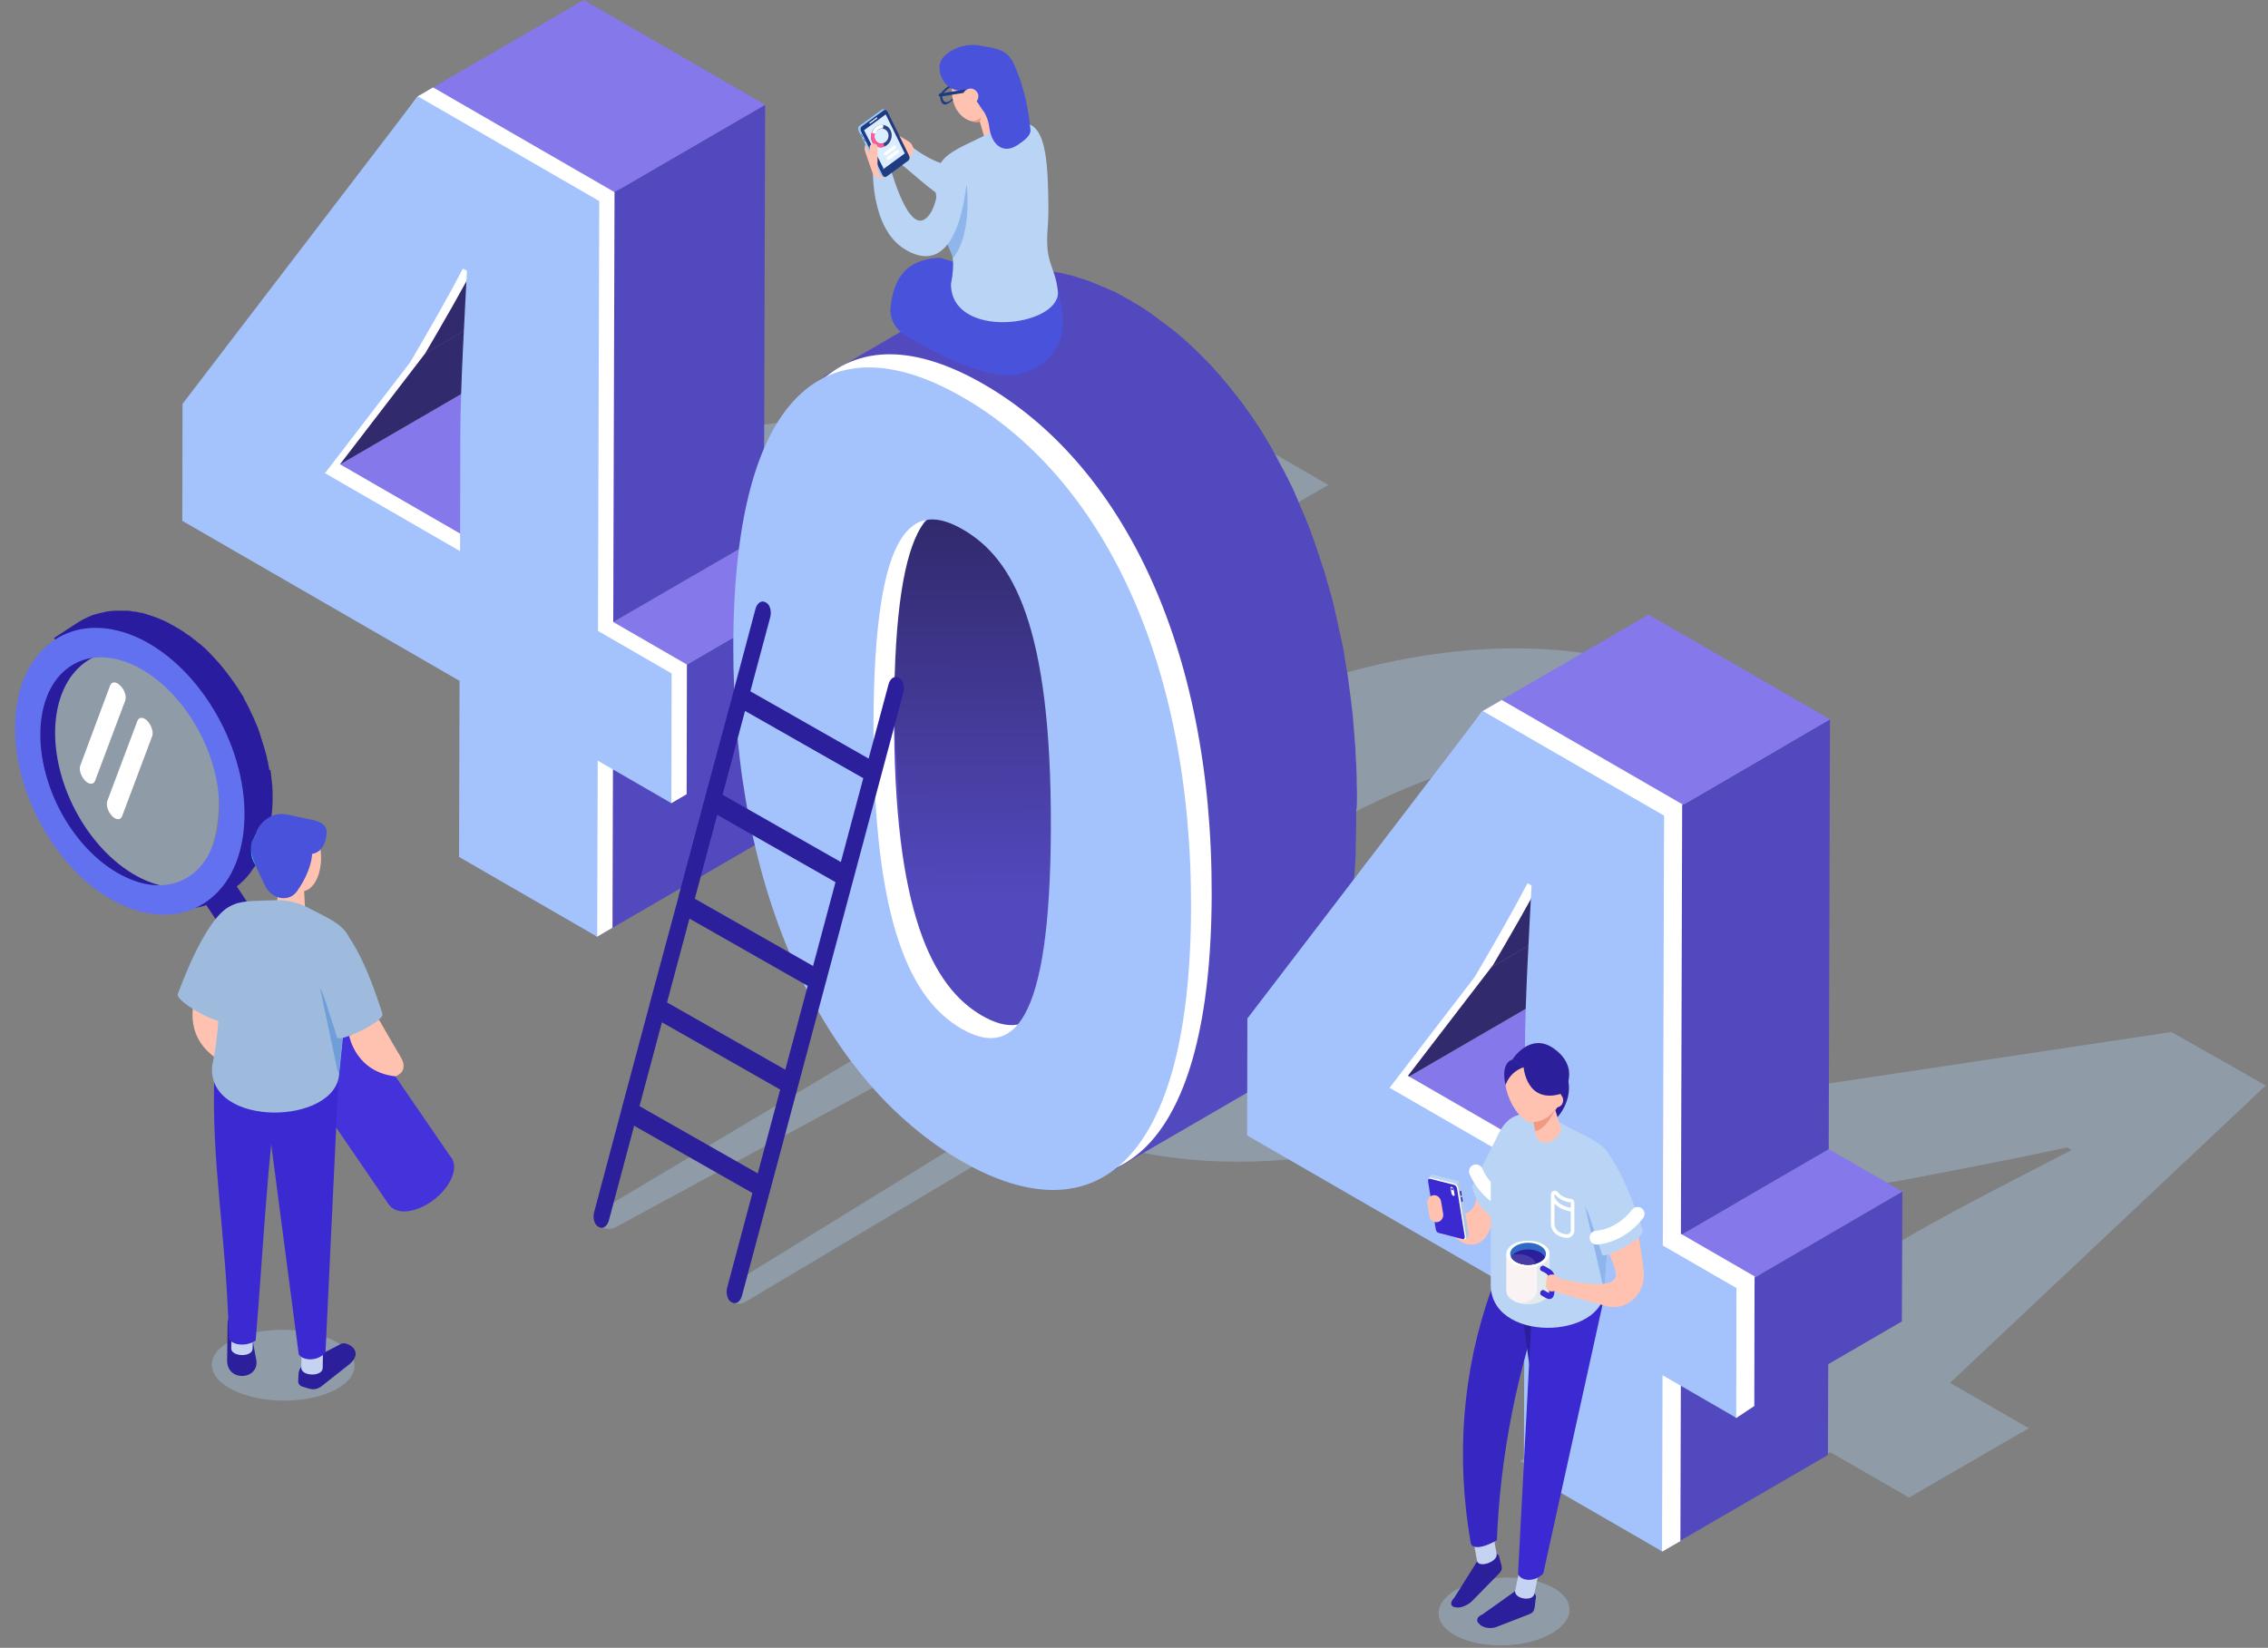 <svg width="505" height="367" viewBox="0 0 505 367" fill="none" xmlns="http://www.w3.org/2000/svg">
<rect x="0" y="0" width="505" height="367" fill="#808080" stroke="none"/>
<path opacity="0.4" d="M504.51 241.756L483.512 229.838L332.791 252.482L308.729 266.386L374.672 304.465L338.466 325.406L371.324 344.36L407.531 323.42L425.066 333.521L451.739 318.085L434.203 307.984L504.51 241.756ZM401.402 289.029L369.281 270.472L422.342 263.094C435.225 260.654 448.164 258.157 460.308 255.546L461.273 256.114C451.285 261.335 435.736 269.166 425.974 274.841L401.402 289.029Z" fill="#A8C4E5"/>
<path opacity="0.4" d="M147.785 155.496L81.841 117.416L105.903 103.513L252.602 83.082L295.789 107.996L207.372 159.071L224.908 169.173L198.235 184.609L180.7 174.507L144.493 195.448L111.635 176.493L147.785 155.496ZM174.457 140.116L199.03 125.929C208.791 120.311 224.284 112.422 234.329 107.201L233.364 106.634C221.163 109.244 208.28 111.685 195.398 114.182L142.337 121.559L174.457 140.116Z" fill="#A8C4E5"/>
<path opacity="0.4" d="M252.829 169.91C304.301 140.173 352.596 137.506 385.227 156.347C417.859 175.188 413.205 203.052 361.733 232.789C310.26 262.526 260.774 265.875 228.143 247.034C195.511 228.193 201.357 199.647 252.829 169.91ZM328.42 213.551C369.905 189.602 370.075 178.99 358.101 172.067C346.353 165.257 327.682 165.257 286.198 189.205C244.941 213.04 243.579 224.617 255.326 231.371C267.3 238.294 287.163 237.329 328.42 213.551Z" fill="#A8C4E5"/>
<path d="M72.307 105.385L109.251 83.934L139.329 101.299L102.384 122.751L72.307 105.385Z" fill="#8478EB"/>
<path d="M133.087 169.4L170.032 147.948L169.918 187.162L132.974 208.614L133.087 169.4Z" fill="#5349BF"/>
<path d="M91.261 80.699L128.206 59.19L109.251 83.933L72.307 105.385L91.261 80.699Z" fill="#312A6C"/>
<path d="M149.544 149.991L186.488 128.483L186.432 157.425L149.487 178.877L149.544 149.991Z" fill="#5349BF"/>
<path d="M133.144 140.514L170.088 119.062L186.489 128.483L149.544 149.991L133.144 140.514Z" fill="#8478EB"/>
<path d="M103.009 59.814L139.953 38.363C136.321 45.343 132.292 52.267 128.206 59.247L91.262 80.698C95.348 73.718 99.377 66.795 103.009 59.814Z" fill="#312A6C"/>
<path d="M133.427 44.776L170.372 23.324L170.088 119.062L133.144 140.513L133.427 44.776Z" fill="#5349BF"/>
<path d="M93.022 21.452L129.966 0L170.372 23.324L133.428 44.776L93.022 21.452Z" fill="#8478EB"/>
<path d="M136.549 138.527L152.95 148.005L152.893 176.89L149.488 178.877L136.492 167.413L136.379 206.628L132.974 208.614L105.62 188.865L105.733 149.65L43.989 114.011L44.046 87.963L93.021 21.452L96.427 19.465L136.833 42.79L136.549 138.527ZM105.847 94.205C105.904 83.65 106.812 68.384 107.322 58.339L106.414 57.828C102.782 64.809 98.753 71.732 94.667 78.713L75.713 103.399L105.79 120.764L105.847 94.205Z" fill="white"/>
<path d="M225.42 230.576C225.647 230.462 225.817 230.406 226.044 230.292L265.202 208.841C265.032 208.954 264.805 209.068 264.578 209.124C264.521 209.181 264.464 209.181 264.351 209.181C264.237 209.238 264.067 209.295 263.953 209.351C263.783 209.408 263.556 209.465 263.386 209.522C263.329 209.522 263.272 209.521 263.216 209.578C263.102 209.635 262.932 209.635 262.818 209.692C262.591 209.749 262.421 209.749 262.194 209.805C262.137 209.805 262.137 209.805 262.081 209.805C261.854 209.805 261.627 209.862 261.4 209.862C261.286 209.862 261.173 209.862 261.002 209.862C260.889 209.862 260.832 209.862 260.719 209.862C260.492 209.862 260.265 209.805 260.094 209.805C260.038 209.805 259.981 209.805 259.981 209.805C259.811 209.805 259.64 209.749 259.47 209.749C259.413 209.749 259.357 209.749 259.243 209.692C259.073 209.635 258.959 209.635 258.789 209.578C258.732 209.578 258.619 209.522 258.562 209.522C258.449 209.465 258.278 209.465 258.165 209.408C258.051 209.408 257.995 209.351 257.881 209.351C257.768 209.295 257.597 209.238 257.484 209.238C257.37 209.181 257.314 209.181 257.2 209.124C257.087 209.068 256.916 209.011 256.803 208.954C256.689 208.897 256.633 208.897 256.519 208.841C256.406 208.784 256.235 208.727 256.122 208.67C256.008 208.614 255.895 208.557 255.781 208.5C255.668 208.443 255.554 208.387 255.384 208.33C255.271 208.273 255.157 208.216 254.987 208.159C254.76 208.046 254.533 207.933 254.306 207.819C254.192 207.762 254.136 207.705 254.022 207.649C253.852 207.535 253.682 207.478 253.511 207.365C253.455 207.308 253.398 207.308 253.341 207.252C253.114 207.138 252.887 206.968 252.66 206.854L252.603 206.797C252.433 206.684 252.263 206.571 252.036 206.4C251.979 206.343 251.922 206.287 251.866 206.287C251.695 206.173 251.582 206.06 251.412 205.946C251.355 205.889 251.298 205.833 251.241 205.776C251.071 205.662 250.901 205.492 250.731 205.379C250.674 205.379 250.674 205.322 250.617 205.322C250.447 205.152 250.22 204.981 250.05 204.868C249.993 204.811 249.936 204.754 249.879 204.698C249.766 204.584 249.596 204.471 249.482 204.357C249.425 204.3 249.312 204.244 249.255 204.187C249.142 204.073 249.028 203.96 248.915 203.903C248.858 203.846 248.744 203.79 248.688 203.676C248.574 203.563 248.461 203.449 248.347 203.336C248.29 203.279 248.177 203.165 248.12 203.109C248.007 202.995 247.893 202.882 247.78 202.768C247.723 202.711 247.666 202.655 247.609 202.541C247.496 202.428 247.326 202.257 247.212 202.087C247.155 202.03 247.099 201.974 247.099 201.917C246.928 201.747 246.758 201.52 246.588 201.293C246.588 201.236 246.531 201.236 246.531 201.179C246.361 201.009 246.191 200.782 246.077 200.612C246.02 200.555 246.02 200.498 245.964 200.441C245.68 200.044 245.339 199.647 245.056 199.25C244.999 199.193 244.999 199.136 244.942 199.079C244.715 198.739 244.488 198.455 244.318 198.115C244.261 198.058 244.204 198.001 244.204 197.888C244.091 197.661 243.921 197.49 243.807 197.263C243.75 197.15 243.694 197.093 243.637 196.98C243.523 196.753 243.353 196.526 243.24 196.242C243.183 196.185 243.183 196.128 243.126 196.072C242.956 195.788 242.786 195.504 242.615 195.164C242.559 195.107 242.559 194.993 242.502 194.937C242.388 194.71 242.275 194.483 242.161 194.199C242.105 194.085 242.048 193.972 241.991 193.858C241.878 193.631 241.764 193.461 241.707 193.234C241.651 193.121 241.594 193.007 241.537 192.894C241.424 192.667 241.31 192.383 241.197 192.099C241.14 192.042 241.14 191.986 241.083 191.929C240.913 191.588 240.799 191.248 240.629 190.907C240.572 190.851 240.572 190.737 240.516 190.624C240.402 190.283 240.289 189.999 240.118 189.659C240.062 189.545 240.062 189.432 240.005 189.318C239.835 188.921 239.721 188.524 239.551 188.07C239.551 188.07 239.551 188.013 239.494 188.013C239.324 187.502 239.154 186.992 238.983 186.481C238.983 186.424 238.927 186.311 238.927 186.254C238.756 185.743 238.586 185.176 238.416 184.608C238.359 184.495 238.359 184.324 238.302 184.211C238.246 184.041 238.189 183.814 238.132 183.643C238.075 183.473 238.019 183.303 237.962 183.076C237.905 182.906 237.848 182.679 237.792 182.508C237.735 182.338 237.678 182.168 237.621 181.941C237.565 181.714 237.508 181.487 237.451 181.26C237.394 181.09 237.338 180.919 237.338 180.749C237.281 180.522 237.224 180.238 237.167 180.011C237.111 179.841 237.111 179.671 237.054 179.501C236.997 179.16 236.884 178.82 236.827 178.479C236.827 178.366 236.77 178.252 236.77 178.139C236.657 177.685 236.6 177.231 236.486 176.72C236.486 176.663 236.43 176.55 236.43 176.493C236.373 176.039 236.259 175.642 236.203 175.188C236.146 175.017 236.146 174.847 236.089 174.677C236.032 174.28 235.976 173.939 235.862 173.542C235.862 173.372 235.805 173.201 235.805 173.031C235.692 172.464 235.635 171.839 235.522 171.215C235.522 171.102 235.522 171.045 235.465 170.931C235.408 170.421 235.295 169.853 235.238 169.286C235.238 169.115 235.181 168.945 235.181 168.832C235.068 168.151 235.011 167.413 234.897 166.675C234.897 166.562 234.897 166.448 234.841 166.335C234.784 165.654 234.67 164.973 234.614 164.235C234.614 164.121 234.614 164.008 234.557 163.894C234.557 163.667 234.5 163.497 234.5 163.27C234.443 162.986 234.443 162.646 234.387 162.362C234.387 162.135 234.33 161.908 234.33 161.681C234.33 161.397 234.273 161.057 234.273 160.773C234.273 160.546 234.216 160.319 234.216 160.035C234.216 159.752 234.16 159.411 234.16 159.127C234.16 158.9 234.103 158.617 234.103 158.39C234.103 158.106 234.046 157.822 234.046 157.538C234.046 157.198 233.989 156.801 233.989 156.403C233.989 156.176 233.933 155.893 233.933 155.666C233.933 155.268 233.876 154.871 233.876 154.417C233.876 154.19 233.876 153.963 233.819 153.736C233.819 153.225 233.762 152.715 233.762 152.204C233.762 152.09 233.762 151.92 233.762 151.807C233.762 151.126 233.706 150.501 233.706 149.82C233.706 149.707 233.706 149.537 233.706 149.423C233.706 148.856 233.649 148.231 233.649 147.664C233.649 147.437 233.649 147.153 233.649 146.926C233.649 146.415 233.649 145.905 233.649 145.394C233.649 145.11 233.649 144.883 233.649 144.599C233.649 144.089 233.649 143.521 233.649 143.01C233.649 142.783 233.649 142.556 233.649 142.273C233.649 141.478 233.649 140.74 233.649 139.946C233.649 139.378 233.649 138.811 233.649 138.3C233.649 137.846 233.649 137.392 233.649 136.938C233.649 136.484 233.649 136.087 233.649 135.633C233.649 135.179 233.649 134.725 233.649 134.327C233.649 133.93 233.649 133.476 233.706 133.079C233.706 132.682 233.706 132.228 233.762 131.83C233.762 131.433 233.762 131.036 233.819 130.639C233.819 130.241 233.876 129.844 233.876 129.447C233.876 128.993 233.933 128.482 233.933 128.028C233.933 127.801 233.933 127.574 233.989 127.29C234.046 126.666 234.046 125.985 234.103 125.361C234.103 125.304 234.103 125.247 234.103 125.191C234.16 124.51 234.216 123.829 234.216 123.204C234.216 122.977 234.273 122.807 234.273 122.58C234.33 122.126 234.33 121.672 234.387 121.218C234.387 121.048 234.443 120.878 234.443 120.707C234.5 120.253 234.5 119.799 234.557 119.402C234.557 119.232 234.614 119.062 234.614 118.948C234.67 118.381 234.727 117.813 234.784 117.302C234.784 117.246 234.784 117.189 234.784 117.132C234.841 116.621 234.897 116.167 234.954 115.657C234.954 115.543 235.011 115.373 235.011 115.259C235.068 114.805 235.124 114.351 235.238 113.897C235.238 113.841 235.238 113.784 235.238 113.784C235.295 113.273 235.408 112.819 235.465 112.365C235.465 112.252 235.522 112.138 235.522 112.025C235.578 111.571 235.692 111.117 235.749 110.663C235.862 110.209 235.919 109.811 236.032 109.357C236.032 109.301 236.089 109.187 236.089 109.13C236.203 108.733 236.259 108.336 236.373 107.995C236.486 107.541 236.6 107.144 236.713 106.747C236.713 106.69 236.713 106.633 236.77 106.577C236.884 106.123 236.997 105.669 237.167 105.271C237.224 105.158 237.281 104.988 237.281 104.874C237.394 104.59 237.451 104.307 237.565 104.08C237.621 103.909 237.678 103.796 237.735 103.626C237.792 103.399 237.905 103.172 237.962 102.945C238.019 102.774 238.075 102.661 238.132 102.491C238.246 102.264 238.302 102.037 238.416 101.866C238.473 101.753 238.529 101.583 238.586 101.469C238.7 101.242 238.756 101.072 238.87 100.902C238.927 100.788 238.983 100.675 239.04 100.561C239.21 100.277 239.324 99.994 239.494 99.71C239.494 99.653 239.551 99.653 239.551 99.596C239.721 99.313 239.891 99.029 240.118 98.745C240.232 98.575 240.345 98.461 240.459 98.291C240.516 98.234 240.516 98.178 240.572 98.121C240.743 97.894 240.856 97.724 241.026 97.553C241.083 97.497 241.083 97.497 241.14 97.44C241.253 97.326 241.367 97.156 241.48 97.043C241.537 96.986 241.594 96.929 241.651 96.872C241.764 96.759 241.878 96.645 241.991 96.589C242.048 96.532 242.105 96.475 242.161 96.418C242.275 96.305 242.388 96.248 242.502 96.135C242.559 96.078 242.615 96.021 242.672 95.964C242.786 95.851 242.899 95.794 243.013 95.737C243.069 95.681 243.126 95.681 243.183 95.624C243.353 95.51 243.523 95.397 243.694 95.34L204.536 116.792C204.366 116.905 204.196 117.019 204.025 117.075C203.969 117.132 203.912 117.132 203.855 117.189C203.741 117.246 203.628 117.359 203.515 117.416C203.458 117.473 203.401 117.529 203.344 117.586C203.231 117.643 203.117 117.756 203.004 117.87C202.947 117.927 202.89 117.983 202.833 118.04C202.72 118.154 202.606 118.267 202.493 118.324C202.436 118.381 202.38 118.437 202.323 118.494C202.209 118.608 202.096 118.778 201.982 118.891C201.925 118.948 201.925 118.948 201.869 119.005C201.698 119.175 201.585 119.402 201.415 119.572C201.358 119.629 201.358 119.686 201.301 119.743C201.188 119.856 201.131 119.97 201.017 120.14L200.961 120.197C200.79 120.48 200.62 120.764 200.393 121.048C200.393 121.105 200.336 121.105 200.336 121.161C200.166 121.445 200.053 121.729 199.882 122.013C199.882 122.069 199.826 122.069 199.826 122.126C199.769 122.183 199.769 122.296 199.712 122.353C199.599 122.523 199.542 122.75 199.428 122.977C199.372 123.091 199.315 123.261 199.258 123.375C199.145 123.602 199.088 123.772 198.974 123.999C198.918 124.112 198.918 124.169 198.861 124.283C198.861 124.339 198.804 124.396 198.804 124.453C198.691 124.68 198.634 124.907 198.577 125.134C198.52 125.304 198.464 125.418 198.407 125.588C198.293 125.872 198.237 126.099 198.123 126.382C198.066 126.496 198.066 126.609 198.01 126.723V126.78C197.896 127.234 197.726 127.631 197.612 128.085C197.612 128.142 197.612 128.198 197.556 128.255C197.442 128.652 197.329 129.106 197.215 129.504C197.215 129.56 197.215 129.56 197.215 129.617C197.158 129.958 197.045 130.298 196.988 130.639C196.988 130.695 196.931 130.809 196.931 130.866C196.818 131.263 196.761 131.717 196.648 132.171C196.648 132.171 196.648 132.171 196.648 132.228C196.591 132.511 196.534 132.852 196.477 133.192C196.477 133.306 196.421 133.476 196.421 133.59C196.421 133.703 196.364 133.817 196.364 133.93C196.307 134.384 196.194 134.895 196.137 135.349C196.137 135.406 196.137 135.462 196.137 135.462C196.08 135.916 196.023 136.37 195.91 136.824C195.91 136.938 195.853 137.051 195.853 137.222C195.853 137.335 195.796 137.449 195.796 137.562C195.74 137.959 195.683 138.3 195.626 138.697C195.626 138.754 195.626 138.811 195.626 138.867C195.569 139.435 195.513 139.946 195.456 140.513C195.456 140.684 195.399 140.854 195.399 141.024C195.342 141.478 195.286 141.875 195.286 142.329C195.286 142.5 195.229 142.67 195.229 142.84C195.229 142.954 195.229 143.067 195.172 143.181C195.115 143.521 195.115 143.862 195.115 144.202C195.115 144.429 195.059 144.599 195.059 144.826C195.002 145.451 194.945 146.132 194.945 146.813C194.945 146.869 194.945 146.869 194.945 146.926C194.888 147.55 194.888 148.231 194.832 148.856C194.832 149.083 194.832 149.31 194.775 149.537C194.775 149.877 194.718 150.274 194.718 150.615C194.718 150.728 194.718 150.842 194.718 150.955C194.718 151.353 194.661 151.75 194.661 152.204C194.661 152.601 194.605 152.998 194.605 153.396C194.605 153.793 194.605 154.247 194.548 154.644C194.548 155.041 194.548 155.439 194.491 155.893C194.491 156.347 194.491 156.744 194.491 157.198C194.491 157.595 194.491 158.049 194.491 158.503C194.491 158.957 194.491 159.411 194.491 159.865C194.491 160.206 194.491 160.489 194.491 160.83C194.491 161.057 194.491 161.284 194.491 161.511C194.491 162.305 194.491 163.1 194.491 163.838C194.491 164.065 194.491 164.292 194.491 164.575C194.491 165.086 194.491 165.654 194.491 166.164C194.491 166.448 194.491 166.675 194.491 166.959C194.491 167.47 194.491 167.98 194.491 168.491C194.491 168.718 194.491 169.002 194.491 169.229C194.491 169.853 194.548 170.421 194.548 170.988C194.548 171.102 194.548 171.215 194.548 171.329V171.385C194.548 172.066 194.605 172.691 194.605 173.372C194.605 173.542 194.605 173.655 194.605 173.826C194.605 174.336 194.661 174.79 194.661 175.301C194.661 175.528 194.661 175.755 194.718 175.982C194.718 176.379 194.775 176.777 194.775 177.174C194.775 177.458 194.832 177.685 194.832 177.912C194.832 178.252 194.888 178.649 194.888 178.99C194.888 179.103 194.888 179.217 194.888 179.274C194.888 179.444 194.888 179.671 194.945 179.841C194.945 180.068 195.002 180.352 195.002 180.579C195.002 180.863 195.059 181.203 195.059 181.487C195.059 181.714 195.115 181.941 195.115 182.225C195.115 182.508 195.172 182.849 195.172 183.133C195.172 183.36 195.229 183.587 195.229 183.814C195.286 184.154 195.286 184.438 195.342 184.722C195.342 184.949 195.399 185.119 195.399 185.346C195.399 185.403 195.399 185.403 195.399 185.459C195.399 185.516 195.399 185.573 195.399 185.686C195.456 186.367 195.569 187.105 195.626 187.786C195.626 187.9 195.626 188.013 195.683 188.183C195.796 188.921 195.853 189.602 195.967 190.34C195.967 190.397 195.967 190.453 195.967 190.567C195.967 190.68 195.967 190.737 196.023 190.851C196.08 191.418 196.194 191.929 196.25 192.44C196.25 192.553 196.307 192.667 196.307 192.723C196.421 193.348 196.477 193.915 196.591 194.539C196.591 194.596 196.591 194.653 196.591 194.71C196.591 194.823 196.648 194.937 196.648 195.05C196.704 195.447 196.761 195.788 196.818 196.185C196.875 196.355 196.875 196.526 196.931 196.696C196.988 197.15 197.102 197.547 197.158 198.001C197.158 198.058 197.158 198.115 197.215 198.228V198.285C197.329 198.739 197.385 199.193 197.499 199.704C197.499 199.817 197.556 199.931 197.556 200.044C197.612 200.385 197.726 200.725 197.783 201.066C197.783 201.122 197.783 201.179 197.839 201.236C197.896 201.349 197.896 201.463 197.953 201.633C198.01 201.86 198.066 202.144 198.123 202.371C198.18 202.541 198.237 202.711 198.237 202.882C198.293 203.109 198.35 203.336 198.407 203.563C198.407 203.619 198.464 203.733 198.464 203.79C198.464 203.903 198.52 204.017 198.52 204.13C198.577 204.3 198.634 204.527 198.691 204.698C198.747 204.868 198.804 205.095 198.861 205.265C198.918 205.436 198.974 205.662 199.031 205.833C199.031 205.89 199.088 206.003 199.088 206.06C199.088 206.117 199.145 206.173 199.145 206.23C199.315 206.797 199.485 207.365 199.655 207.876V207.932C199.655 207.989 199.712 208.046 199.712 208.103C199.882 208.614 200.053 209.124 200.223 209.635V209.692C200.393 210.089 200.507 210.543 200.677 210.94C200.677 210.997 200.734 211.054 200.734 211.054C200.734 211.111 200.79 211.167 200.79 211.224C200.904 211.565 201.017 211.848 201.188 212.189C201.188 212.246 201.244 212.302 201.244 212.359C201.244 212.359 201.244 212.416 201.301 212.416C201.471 212.756 201.585 213.097 201.755 213.437C201.755 213.437 201.755 213.437 201.755 213.494C201.755 213.551 201.812 213.608 201.812 213.664C201.926 213.948 202.039 214.175 202.152 214.459C202.152 214.516 202.209 214.516 202.209 214.572C202.266 214.629 202.266 214.743 202.323 214.799C202.436 215.026 202.55 215.197 202.607 215.424C202.607 215.48 202.663 215.537 202.663 215.594C202.663 215.651 202.72 215.707 202.72 215.764C202.833 215.991 202.947 216.218 203.06 216.502C203.117 216.559 203.117 216.615 203.174 216.672C203.174 216.672 203.174 216.729 203.231 216.729C203.401 217.013 203.571 217.353 203.742 217.637C203.742 217.637 203.742 217.637 203.742 217.694C203.742 217.75 203.798 217.807 203.798 217.807C203.912 218.034 204.082 218.261 204.196 218.545C204.252 218.658 204.309 218.715 204.366 218.829C204.479 219.056 204.65 219.283 204.763 219.453C204.82 219.51 204.82 219.566 204.877 219.623C204.877 219.623 204.877 219.68 204.933 219.68C205.16 220.02 205.387 220.304 205.558 220.645C205.558 220.701 205.614 220.701 205.614 220.758L205.671 220.815C205.955 221.212 206.239 221.609 206.579 222.007L206.636 222.063C206.636 222.12 206.693 222.12 206.693 222.177C206.863 222.404 207.033 222.574 207.147 222.744L207.203 222.801C207.374 223.028 207.544 223.198 207.714 223.425C207.771 223.482 207.771 223.482 207.828 223.539C207.941 223.709 208.111 223.823 208.225 223.993C208.225 223.993 208.225 224.05 208.282 224.05C208.338 224.106 208.395 224.163 208.452 224.22C208.565 224.333 208.679 224.447 208.792 224.56L208.849 224.617C208.906 224.674 208.963 224.731 209.019 224.787C209.133 224.901 209.246 225.014 209.36 225.128C209.417 225.185 209.417 225.185 209.473 225.241C209.53 225.298 209.53 225.298 209.587 225.355C209.7 225.468 209.814 225.582 209.927 225.639C209.984 225.695 209.984 225.695 210.041 225.752C210.098 225.752 210.098 225.809 210.154 225.809C210.268 225.922 210.438 226.036 210.552 226.149C210.608 226.206 210.608 226.206 210.665 226.263C210.665 226.263 210.665 226.263 210.722 226.32C210.892 226.49 211.119 226.66 211.289 226.774L211.346 226.83C211.516 226.944 211.687 227.114 211.857 227.228L211.914 227.284C211.97 227.341 211.97 227.341 212.027 227.398C212.197 227.511 212.311 227.625 212.481 227.738C212.538 227.738 212.538 227.795 212.595 227.795L212.651 227.852C212.822 227.965 212.992 228.079 213.219 228.249L213.276 228.306C213.503 228.419 213.73 228.59 213.957 228.703C213.957 228.703 214.013 228.703 214.013 228.76C214.07 228.76 214.07 228.817 214.127 228.817C214.297 228.93 214.467 228.987 214.638 229.1C214.694 229.1 214.694 229.157 214.751 229.157C214.808 229.214 214.865 229.214 214.921 229.271C215.092 229.384 215.319 229.498 215.489 229.554C215.489 229.554 215.546 229.554 215.546 229.611C215.659 229.668 215.773 229.725 215.943 229.781C216.056 229.838 216.113 229.895 216.227 229.895C216.227 229.895 216.283 229.895 216.283 229.952C216.397 230.008 216.51 230.065 216.624 230.122C216.737 230.179 216.794 230.235 216.908 230.235C216.964 230.235 216.964 230.235 217.021 230.292C217.135 230.349 217.191 230.349 217.305 230.406C217.418 230.462 217.475 230.462 217.589 230.519C217.645 230.519 217.702 230.576 217.702 230.576C217.816 230.633 217.872 230.633 217.986 230.689C218.043 230.689 218.156 230.746 218.213 230.746C218.27 230.746 218.326 230.803 218.383 230.803C218.497 230.803 218.553 230.86 218.667 230.86C218.724 230.86 218.78 230.916 218.837 230.916C218.894 230.916 219.007 230.973 219.064 230.973C219.121 230.973 219.234 231.03 219.291 231.03C219.348 231.03 219.348 231.03 219.405 231.03C219.518 231.03 219.632 231.087 219.745 231.087C219.802 231.087 219.859 231.143 219.972 231.143H220.029C220.199 231.2 220.369 231.2 220.483 231.2C220.54 231.2 220.596 231.2 220.596 231.2C220.823 231.2 220.994 231.257 221.221 231.257C221.334 231.257 221.391 231.257 221.504 231.257C221.618 231.257 221.731 231.257 221.845 231.257C222.072 231.257 222.299 231.257 222.526 231.2C222.583 231.2 222.583 231.2 222.639 231.2C222.866 231.2 223.037 231.143 223.264 231.087H223.32C223.434 231.087 223.547 231.03 223.661 231.03C223.718 231.03 223.774 231.03 223.831 230.973C224.001 230.916 224.172 230.86 224.399 230.803C224.512 230.746 224.682 230.689 224.796 230.633C225.307 230.633 225.363 230.576 225.42 230.576Z" fill="#5349BF"/>
<path d="M236.079 206H202.079C201.579 200.833 198.179 151.7 198.579 140.5C199.079 126.5 204.079 117 207.079 115.5C210.079 114 216.079 118 223.079 125C228.679 130.6 240.079 163 236.079 206Z" fill="url(#paint0_linear)"/>
<path d="M302.146 177.571C302.146 177.288 302.146 176.947 302.146 176.663C302.146 175.812 302.089 174.961 302.089 174.11C302.089 173.939 302.089 173.769 302.089 173.599C302.089 173.542 302.089 173.485 302.089 173.372C302.032 172.35 302.032 171.272 301.975 170.251C301.975 170.024 301.975 169.797 301.918 169.513C301.862 168.662 301.862 167.867 301.805 167.073C301.805 166.902 301.805 166.732 301.805 166.562C301.805 166.448 301.805 166.278 301.748 166.165C301.691 165.37 301.635 164.632 301.578 163.838C301.578 163.668 301.578 163.441 301.521 163.27C301.465 162.306 301.351 161.341 301.294 160.433C301.294 160.376 301.294 160.319 301.294 160.263C301.294 160.036 301.238 159.865 301.238 159.638C301.181 159.014 301.124 158.333 301.01 157.709C300.954 157.368 300.954 157.085 300.897 156.744C300.84 156.12 300.784 155.552 300.67 154.928C300.67 154.758 300.613 154.531 300.613 154.36C300.613 154.247 300.556 154.133 300.556 154.02C300.5 153.452 300.386 152.885 300.329 152.261C300.273 151.977 300.273 151.693 300.216 151.409C300.102 150.558 299.989 149.764 299.819 148.912V148.856C299.705 148.061 299.535 147.21 299.421 146.415C299.365 146.132 299.308 145.905 299.308 145.621C299.194 145.11 299.138 144.543 299.024 144.032C299.024 143.975 299.024 143.862 298.967 143.805C298.911 143.521 298.854 143.294 298.797 143.067C298.74 142.613 298.627 142.159 298.513 141.762C298.457 141.421 298.4 141.081 298.286 140.74C298.173 140.286 298.116 139.889 298.003 139.492C298.003 139.378 297.946 139.265 297.946 139.151C297.946 139.038 297.889 138.981 297.889 138.868C297.605 137.506 297.265 136.2 296.981 134.895C296.981 134.838 296.924 134.725 296.924 134.668C296.924 134.555 296.868 134.498 296.868 134.384C296.584 133.193 296.243 132.001 295.903 130.809C295.903 130.752 295.846 130.639 295.846 130.582C295.846 130.469 295.789 130.355 295.733 130.298C295.392 129.163 295.108 128.028 294.768 126.893C294.768 126.837 294.768 126.78 294.711 126.78C294.654 126.666 294.654 126.61 294.598 126.496C294.257 125.418 293.917 124.396 293.576 123.318C293.576 123.261 293.576 123.261 293.519 123.205C293.519 123.205 293.519 123.205 293.519 123.148C293.179 122.183 292.838 121.218 292.555 120.31C292.498 120.197 292.498 120.083 292.441 119.97C292.384 119.856 292.384 119.8 292.328 119.686C291.987 118.778 291.703 117.927 291.363 117.076C291.363 117.019 291.363 117.019 291.306 116.962C291.249 116.849 291.249 116.792 291.193 116.678C290.909 115.941 290.625 115.26 290.341 114.579C290.285 114.465 290.228 114.352 290.171 114.238C290.114 114.125 290.114 114.068 290.058 113.954C289.717 113.217 289.433 112.422 289.093 111.684V111.628C288.752 110.833 288.412 110.095 288.071 109.301C288.015 109.187 288.015 109.131 287.958 109.017C287.901 108.904 287.844 108.79 287.788 108.677C287.447 107.939 287.107 107.258 286.766 106.577C286.709 106.52 286.709 106.407 286.653 106.35C286.653 106.35 286.653 106.293 286.596 106.293C286.199 105.442 285.745 104.647 285.291 103.796C285.234 103.683 285.177 103.626 285.12 103.512C285.064 103.399 285.007 103.285 284.95 103.172C284.723 102.718 284.496 102.321 284.269 101.867C284.156 101.64 284.042 101.469 283.929 101.242C283.645 100.675 283.304 100.164 283.021 99.597C282.964 99.54 282.964 99.483 282.907 99.37C282.34 98.462 281.829 97.554 281.261 96.645C281.205 96.532 281.148 96.418 281.091 96.305C280.524 95.454 280.013 94.603 279.445 93.808C279.389 93.751 279.332 93.638 279.275 93.581C279.218 93.468 279.162 93.411 279.105 93.297C278.935 93.013 278.708 92.73 278.537 92.503C278.367 92.276 278.197 91.992 278.027 91.765C277.856 91.481 277.629 91.254 277.459 90.971C277.346 90.8 277.232 90.63 277.119 90.46C277.062 90.403 277.062 90.346 277.005 90.29C276.438 89.552 275.87 88.814 275.303 88.076C275.246 88.019 275.189 87.963 275.132 87.906C275.076 87.793 275.019 87.736 274.905 87.622C274.508 87.112 274.111 86.601 273.714 86.09C273.657 86.033 273.6 85.92 273.543 85.863L273.487 85.806C273.033 85.239 272.522 84.671 272.011 84.104C271.954 84.047 271.898 83.99 271.898 83.933C271.841 83.82 271.727 83.763 271.671 83.65C271.273 83.196 270.876 82.799 270.479 82.344C270.422 82.231 270.309 82.174 270.252 82.061C270.195 82.004 270.138 81.947 270.138 81.891C269.628 81.38 269.117 80.812 268.606 80.302L268.549 80.245C268.493 80.188 268.436 80.131 268.379 80.075C267.868 79.564 267.414 79.11 266.904 78.599C266.847 78.542 266.733 78.429 266.677 78.372C266.62 78.315 266.563 78.258 266.506 78.202C265.939 77.691 265.371 77.124 264.804 76.613L264.747 76.556C264.69 76.499 264.634 76.442 264.577 76.386C264.066 75.932 263.499 75.421 262.988 74.967C262.931 74.91 262.818 74.853 262.761 74.797C262.704 74.74 262.704 74.74 262.647 74.683C262.023 74.172 261.456 73.719 260.831 73.208C260.775 73.151 260.718 73.151 260.661 73.094C260.604 73.037 260.491 72.981 260.434 72.924C259.867 72.47 259.299 72.073 258.732 71.619C258.675 71.562 258.618 71.562 258.561 71.505C258.561 71.505 258.505 71.505 258.505 71.448C257.88 70.995 257.256 70.54 256.632 70.087C256.575 70.03 256.518 69.973 256.405 69.916C256.348 69.859 256.235 69.803 256.178 69.746C255.554 69.292 254.873 68.895 254.248 68.441C254.192 68.441 254.192 68.384 254.135 68.384C253.511 67.987 252.886 67.589 252.205 67.249C252.149 67.192 252.035 67.135 251.978 67.079C251.808 66.965 251.638 66.852 251.468 66.795C250.957 66.511 250.446 66.227 249.935 65.944C249.879 65.887 249.822 65.887 249.765 65.83C249.652 65.773 249.538 65.717 249.425 65.66C249.254 65.546 249.084 65.49 248.914 65.376C248.687 65.263 248.517 65.149 248.29 65.036C248.119 64.979 247.949 64.865 247.779 64.809C247.722 64.809 247.665 64.752 247.609 64.752C247.552 64.695 247.495 64.695 247.438 64.695C246.814 64.411 246.19 64.071 245.566 63.844H245.509C244.941 63.56 244.317 63.333 243.75 63.106C243.693 63.106 243.636 63.049 243.579 63.049C243.579 63.049 243.523 63.049 243.523 62.993C242.955 62.766 242.388 62.539 241.82 62.368C241.763 62.368 241.707 62.312 241.65 62.312C241.593 62.312 241.536 62.255 241.48 62.255C240.912 62.085 240.401 61.914 239.834 61.744C239.777 61.744 239.777 61.744 239.72 61.687C239.664 61.687 239.607 61.687 239.55 61.631C238.983 61.46 238.472 61.29 237.904 61.177H237.848C237.28 61.063 236.713 60.893 236.145 60.779C236.088 60.779 236.032 60.779 235.975 60.723C235.918 60.723 235.861 60.723 235.805 60.723C235.691 60.723 235.521 60.666 235.407 60.666C235.237 60.609 235.01 60.609 234.84 60.552C234.726 60.552 234.556 60.496 234.443 60.496C234.329 60.496 234.216 60.439 234.159 60.439C234.102 60.439 233.988 60.439 233.932 60.382C233.761 60.382 233.591 60.325 233.478 60.325C233.308 60.325 233.137 60.269 232.967 60.269C232.797 60.269 232.626 60.269 232.513 60.212C232.456 60.212 232.343 60.212 232.286 60.212C232.172 60.212 232.116 60.212 232.002 60.212C231.832 60.212 231.662 60.212 231.491 60.212C231.321 60.212 231.151 60.212 230.981 60.212C230.81 60.212 230.64 60.212 230.527 60.212C230.47 60.212 230.356 60.212 230.3 60.212C230.243 60.212 230.129 60.212 230.073 60.212C229.846 60.212 229.619 60.212 229.448 60.212C229.335 60.212 229.165 60.212 229.051 60.212C228.824 60.212 228.597 60.212 228.427 60.269C228.313 60.269 228.257 60.269 228.143 60.269C228.086 60.269 228.086 60.269 228.03 60.269C227.632 60.325 227.292 60.325 226.951 60.382C226.895 60.382 226.838 60.382 226.781 60.382C226.441 60.439 226.157 60.496 225.816 60.552C225.76 60.552 225.703 60.552 225.703 60.552C225.646 60.552 225.589 60.552 225.533 60.609C225.079 60.723 224.625 60.779 224.227 60.95H224.171C223.773 61.063 223.319 61.177 222.922 61.347C222.865 61.347 222.809 61.347 222.809 61.404C222.752 61.404 222.752 61.46 222.695 61.46C222.525 61.517 222.355 61.574 222.184 61.631C222.071 61.687 221.957 61.744 221.787 61.801C221.617 61.858 221.447 61.971 221.276 62.028C221.163 62.085 221.049 62.141 220.936 62.198C220.766 62.312 220.539 62.368 220.368 62.482C220.255 62.539 220.198 62.595 220.085 62.595C219.801 62.766 219.517 62.879 219.233 63.049L182.289 84.501C182.573 84.331 182.857 84.16 183.14 84.047C183.254 83.99 183.311 83.933 183.424 83.933C183.594 83.82 183.821 83.763 183.992 83.65C184.105 83.593 184.219 83.536 184.332 83.48C184.502 83.423 184.673 83.309 184.843 83.252C184.956 83.196 185.07 83.139 185.24 83.082C185.41 83.025 185.581 82.969 185.751 82.912C185.808 82.855 185.921 82.855 185.978 82.799C186.375 82.628 186.829 82.515 187.226 82.401H187.283C187.737 82.288 188.191 82.174 188.588 82.061C188.702 82.061 188.759 82.004 188.872 82.004C189.156 81.947 189.496 81.891 189.837 81.834C189.894 81.834 189.95 81.834 190.007 81.834C190.348 81.777 190.745 81.72 191.085 81.72C191.199 81.72 191.312 81.72 191.426 81.663C191.653 81.663 191.88 81.607 192.05 81.607C192.164 81.607 192.334 81.607 192.447 81.607C192.674 81.607 192.845 81.607 193.072 81.607C193.242 81.607 193.355 81.607 193.526 81.607C193.696 81.607 193.866 81.607 193.98 81.607C194.15 81.607 194.32 81.607 194.49 81.607C194.661 81.607 194.831 81.607 194.944 81.607C195.115 81.607 195.285 81.607 195.455 81.663C195.625 81.663 195.796 81.663 195.909 81.72C196.079 81.72 196.25 81.777 196.42 81.777C196.59 81.777 196.76 81.834 196.874 81.834C197.044 81.834 197.214 81.891 197.441 81.891C197.555 81.891 197.725 81.947 197.839 81.947C198.009 82.004 198.236 82.004 198.406 82.061C198.52 82.061 198.69 82.118 198.803 82.118C198.917 82.118 199.03 82.174 199.087 82.174C199.655 82.288 200.222 82.401 200.79 82.572H200.846C201.414 82.685 201.925 82.855 202.492 83.025C202.549 83.025 202.662 83.082 202.719 83.082C203.23 83.252 203.797 83.423 204.365 83.593C204.478 83.65 204.592 83.65 204.705 83.707C205.273 83.877 205.84 84.104 206.408 84.331C206.465 84.388 206.578 84.388 206.635 84.444C207.202 84.671 207.77 84.898 208.394 85.182C208.451 85.182 208.451 85.182 208.508 85.239C209.132 85.522 209.756 85.806 210.38 86.09C210.494 86.147 210.607 86.204 210.721 86.26C210.891 86.317 211.061 86.43 211.232 86.487C211.459 86.601 211.686 86.714 211.856 86.828C212.026 86.941 212.196 86.998 212.367 87.112C212.537 87.225 212.764 87.282 212.934 87.395C213.445 87.679 213.956 87.963 214.41 88.246C214.693 88.417 214.92 88.53 215.204 88.701C215.828 89.098 216.453 89.438 217.077 89.835C217.134 89.835 217.134 89.892 217.19 89.892C217.871 90.29 218.496 90.743 219.12 91.198C219.29 91.311 219.404 91.368 219.574 91.481C220.198 91.935 220.822 92.389 221.447 92.843C221.503 92.9 221.617 92.957 221.674 93.013C222.241 93.411 222.809 93.865 223.376 94.319C223.49 94.432 223.603 94.489 223.773 94.603C224.398 95.056 224.965 95.567 225.589 96.078C225.703 96.192 225.816 96.305 225.93 96.362C226.441 96.816 227.008 97.27 227.519 97.781C227.632 97.837 227.689 97.951 227.803 98.007C228.37 98.518 228.938 99.029 229.505 99.54C229.619 99.653 229.789 99.767 229.902 99.937C230.413 100.391 230.867 100.902 231.378 101.413C231.435 101.469 231.548 101.583 231.605 101.64C232.116 102.15 232.626 102.661 233.137 103.229C233.251 103.342 233.364 103.512 233.535 103.626C233.932 104.08 234.329 104.477 234.726 104.931C234.84 105.101 234.953 105.215 235.124 105.385C235.634 105.953 236.088 106.52 236.599 107.088C236.656 107.201 236.769 107.258 236.826 107.371C237.223 107.882 237.621 108.393 238.018 108.904C238.131 109.074 238.245 109.187 238.358 109.358C238.926 110.095 239.493 110.833 240.061 111.571C240.231 111.798 240.345 111.968 240.515 112.195C240.685 112.479 240.912 112.706 241.082 112.99C241.253 113.217 241.423 113.444 241.593 113.727C241.763 114.011 241.99 114.295 242.161 114.522C242.274 114.692 242.388 114.862 242.501 115.033C243.069 115.884 243.636 116.678 244.147 117.53C244.204 117.643 244.26 117.757 244.317 117.87C244.885 118.778 245.452 119.686 245.963 120.594C246.02 120.651 246.076 120.764 246.076 120.821C246.417 121.332 246.701 121.899 246.984 122.467C247.098 122.694 247.211 122.864 247.325 123.091C247.552 123.488 247.779 123.942 248.006 124.396C248.119 124.623 248.233 124.794 248.346 125.021C248.8 125.815 249.198 126.666 249.652 127.518C249.708 127.631 249.765 127.688 249.765 127.801C250.106 128.482 250.446 129.22 250.787 129.901C250.9 130.128 250.957 130.298 251.07 130.525C251.411 131.263 251.751 132.058 252.149 132.852V132.909C252.489 133.647 252.83 134.441 253.113 135.179C253.227 135.406 253.284 135.633 253.397 135.803C253.681 136.484 253.965 137.222 254.248 137.903C254.305 138.016 254.362 138.187 254.419 138.3C254.759 139.151 255.1 140.059 255.383 140.911C255.44 141.138 255.554 141.308 255.61 141.535C255.951 142.5 256.291 143.408 256.575 144.372C256.575 144.429 256.575 144.429 256.632 144.486C256.972 145.507 257.313 146.586 257.653 147.664C257.71 147.777 257.767 147.948 257.767 148.061C258.107 149.196 258.448 150.331 258.732 151.466C258.788 151.636 258.845 151.807 258.902 151.977C259.242 153.169 259.526 154.36 259.867 155.552C259.923 155.723 259.98 155.893 259.98 156.063C260.321 157.368 260.604 158.674 260.888 160.036C260.945 160.263 261.002 160.49 261.058 160.66C261.172 161.057 261.229 161.511 261.342 161.908C261.399 162.249 261.456 162.589 261.569 162.93C261.683 163.384 261.739 163.781 261.853 164.235C261.91 164.576 261.966 164.916 262.023 165.257C262.137 165.767 262.193 166.335 262.307 166.846C262.364 167.129 262.42 167.356 262.42 167.64C262.534 168.435 262.704 169.229 262.818 170.08C262.818 170.08 262.818 170.08 262.818 170.137C262.931 170.988 263.045 171.783 263.215 172.634C263.272 172.918 263.272 173.202 263.328 173.485C263.385 174.053 263.499 174.677 263.555 175.245C263.612 175.585 263.612 175.869 263.669 176.209C263.726 176.834 263.839 177.401 263.896 178.025C263.953 178.366 263.953 178.65 264.009 178.99C264.066 179.614 264.123 180.295 264.236 180.92C264.236 181.203 264.293 181.43 264.293 181.714C264.407 182.679 264.463 183.644 264.52 184.552C264.52 184.722 264.577 184.949 264.577 185.119C264.634 185.914 264.69 186.651 264.747 187.446C264.747 187.73 264.804 188.07 264.804 188.354C264.861 189.148 264.917 190 264.917 190.794C264.917 191.021 264.917 191.248 264.974 191.532C265.031 192.553 265.088 193.575 265.088 194.653C265.088 194.88 265.088 195.107 265.088 195.334C265.088 196.185 265.144 197.037 265.144 197.945C265.144 198.228 265.144 198.569 265.144 198.853C265.144 199.931 265.144 201.009 265.144 202.087C265.144 203.052 265.144 203.96 265.144 204.925C265.144 205.095 265.144 205.322 265.144 205.492C265.144 206.287 265.088 207.081 265.088 207.876C265.088 207.989 265.088 208.103 265.088 208.216C265.088 209.068 265.031 209.919 264.974 210.77C264.974 210.94 264.974 211.111 264.974 211.338C264.917 212.189 264.917 212.983 264.861 213.835C264.861 213.891 264.861 213.948 264.861 214.005C264.804 214.799 264.747 215.537 264.69 216.332C264.69 216.502 264.69 216.615 264.634 216.786C264.634 217.126 264.577 217.467 264.52 217.807C264.463 218.488 264.407 219.169 264.35 219.793C264.293 220.134 264.293 220.531 264.236 220.872C264.18 221.496 264.123 222.063 264.009 222.688C263.953 223.028 263.953 223.369 263.896 223.766C263.839 224.333 263.726 224.958 263.669 225.525C263.612 225.866 263.555 226.15 263.555 226.49C263.442 227.171 263.328 227.852 263.215 228.533C263.158 228.703 263.158 228.93 263.101 229.101C262.931 229.952 262.818 230.803 262.647 231.598C262.591 231.825 262.534 231.995 262.534 232.222C262.42 232.846 262.307 233.414 262.137 233.981C262.08 234.265 262.023 234.549 261.966 234.832C261.853 235.343 261.739 235.854 261.626 236.365C261.569 236.648 261.456 236.932 261.399 237.216C261.285 237.67 261.115 238.181 261.002 238.635C260.888 238.975 260.831 239.316 260.718 239.656C260.661 239.77 260.661 239.883 260.604 239.997C260.434 240.564 260.264 241.132 260.094 241.642C260.037 241.756 260.037 241.813 259.98 241.926C259.81 242.437 259.64 242.948 259.469 243.402C259.469 243.458 259.413 243.515 259.413 243.572C259.242 244.083 259.015 244.593 258.788 245.104C258.732 245.218 258.675 245.331 258.618 245.445C258.448 245.899 258.221 246.353 258.051 246.75C258.051 246.807 257.994 246.863 257.994 246.92C257.767 247.374 257.597 247.828 257.37 248.282C257.313 248.452 257.199 248.566 257.143 248.736C256.972 249.077 256.802 249.36 256.632 249.701C256.575 249.871 256.462 249.985 256.405 250.155C256.235 250.495 256.008 250.836 255.837 251.176C255.781 251.29 255.724 251.403 255.667 251.517C255.44 251.914 255.156 252.368 254.929 252.765C254.646 253.219 254.305 253.73 253.965 254.184C253.908 254.298 253.851 254.354 253.794 254.468C253.511 254.808 253.284 255.149 253 255.489C252.886 255.66 252.773 255.773 252.659 255.943C252.432 256.227 252.205 256.454 251.978 256.738C251.865 256.908 251.695 257.022 251.581 257.192C251.354 257.419 251.127 257.646 250.957 257.873C250.787 258.043 250.673 258.157 250.503 258.327C250.276 258.554 250.049 258.724 249.822 258.951C249.652 259.065 249.538 259.235 249.368 259.348C249.141 259.575 248.914 259.746 248.687 259.916C248.517 260.029 248.403 260.143 248.233 260.256C247.949 260.427 247.722 260.654 247.438 260.824C247.325 260.937 247.211 260.994 247.041 261.108C246.644 261.391 246.247 261.618 245.849 261.845L282.794 240.394C283.191 240.167 283.588 239.883 283.985 239.656C284.099 239.543 284.269 239.486 284.383 239.372C284.666 239.202 284.893 238.975 285.177 238.805C285.347 238.691 285.461 238.578 285.631 238.464C285.858 238.294 286.085 238.067 286.312 237.897C286.482 237.783 286.596 237.613 286.766 237.5C286.993 237.273 287.22 237.102 287.447 236.875C287.617 236.705 287.731 236.592 287.901 236.421C288.128 236.194 288.355 235.967 288.525 235.74C288.639 235.57 288.809 235.457 288.923 235.286C289.15 235.059 289.377 234.776 289.604 234.492C289.717 234.322 289.831 234.208 289.944 234.038C290.228 233.697 290.455 233.357 290.739 233.016C290.795 232.903 290.852 232.846 290.909 232.733C291.249 232.279 291.533 231.825 291.874 231.314C291.874 231.314 291.874 231.257 291.93 231.257C292.157 230.86 292.441 230.463 292.668 230.065C292.725 229.952 292.782 229.838 292.838 229.725C293.009 229.384 293.236 229.044 293.406 228.703C293.463 228.533 293.576 228.42 293.633 228.249C293.803 227.909 293.973 227.625 294.144 227.285C294.2 227.114 294.314 227.001 294.371 226.831C294.427 226.774 294.427 226.66 294.484 226.604C294.654 226.206 294.825 225.866 294.995 225.468C295.052 225.412 295.052 225.355 295.052 225.298C295.222 224.844 295.449 224.447 295.619 223.993C295.676 223.88 295.733 223.766 295.789 223.652C295.96 223.199 296.187 222.688 296.357 222.177C296.357 222.12 296.357 222.12 296.414 222.063C296.414 222.007 296.47 221.95 296.47 221.893C296.641 221.382 296.811 220.872 296.981 220.418C297.038 220.304 297.038 220.247 297.095 220.134C297.265 219.566 297.435 219.056 297.605 218.488C297.662 218.375 297.662 218.261 297.719 218.148C297.776 217.977 297.832 217.807 297.889 217.637C297.946 217.467 298.003 217.296 298.003 217.126C298.116 216.672 298.286 216.218 298.4 215.707C298.457 215.424 298.57 215.14 298.627 214.856C298.74 214.345 298.854 213.835 298.967 213.324C299.024 213.154 299.081 212.927 299.081 212.756C299.081 212.7 299.138 212.586 299.138 212.473C299.251 211.905 299.365 211.281 299.535 210.713C299.592 210.486 299.648 210.316 299.648 210.089C299.819 209.295 299.989 208.443 300.103 207.592V207.535C300.103 207.365 300.159 207.195 300.159 207.025C300.273 206.344 300.386 205.663 300.5 204.982C300.556 204.641 300.613 204.357 300.613 204.017C300.67 203.449 300.784 202.882 300.84 202.258C300.84 202.087 300.897 201.974 300.897 201.804C300.897 201.633 300.954 201.406 300.954 201.179C301.011 200.555 301.067 199.988 301.181 199.363C301.237 199.023 301.237 198.682 301.294 198.285C301.351 197.604 301.408 196.98 301.464 196.299C301.464 196.072 301.521 195.845 301.521 195.561C301.521 195.448 301.521 195.334 301.521 195.221C301.521 195.05 301.521 194.937 301.578 194.767C301.635 194.029 301.691 193.234 301.748 192.44C301.748 192.383 301.748 192.326 301.748 192.27C301.805 191.475 301.862 190.624 301.862 189.773C301.862 189.602 301.862 189.432 301.862 189.262C301.862 189.092 301.862 188.921 301.862 188.751C301.862 188.07 301.918 187.389 301.918 186.708C301.918 186.595 301.918 186.481 301.918 186.368C301.918 185.573 301.975 184.779 301.975 183.984C301.975 183.814 301.975 183.587 301.975 183.417C301.975 182.622 301.975 181.828 301.975 181.033C301.975 180.863 301.975 180.749 301.975 180.579C302.146 179.728 302.146 178.65 302.146 177.571Z" fill="#5349BF"/>
<path d="M219.064 85.579C249.595 103.229 269.969 143.635 269.798 199.363C269.628 255.092 249.141 273.195 218.61 255.603C188.078 237.954 167.705 196.242 167.875 140.514C167.989 84.785 188.532 67.987 219.064 85.579ZM218.667 226.206C229.903 232.676 238.472 225.979 238.586 181.374C238.699 136.484 230.187 121.502 219.007 115.033C207.997 108.677 199.201 113.671 199.088 158.56C198.917 203.166 207.657 219.85 218.667 226.206Z" fill="white"/>
<path d="M309.41 242.266L346.355 220.815L376.432 238.18L339.488 259.632L309.41 242.266Z" fill="#8478EB"/>
<path d="M370.132 306.281L407.133 284.83L407.02 324.044L370.075 345.496L370.132 306.281Z" fill="#5349BF"/>
<path d="M328.365 217.58L365.309 196.072L346.355 220.815L309.41 242.267L328.365 217.58Z" fill="#312A6C"/>
<path d="M386.647 286.872L423.591 265.364L423.478 294.306L386.533 315.758L386.647 286.872Z" fill="#5349BF"/>
<path d="M370.245 277.395L407.189 255.943L423.59 265.364L386.646 286.872L370.245 277.395Z" fill="#8478EB"/>
<path d="M340.112 196.696L377.056 175.245C373.424 182.225 369.395 189.148 365.309 196.129L328.364 217.58C332.45 210.6 336.48 203.676 340.112 196.696Z" fill="#312A6C"/>
<path d="M370.529 181.714L407.473 160.206L407.189 255.943L370.245 277.395L370.529 181.714Z" fill="#5349BF"/>
<path d="M330.123 158.333L367.067 136.881L407.474 160.206L370.529 181.714L330.123 158.333Z" fill="#8478EB"/>
<path d="M374.275 274.785L390.676 284.262L390.619 313.148L386.59 315.815L374.275 303.727L374.162 343.225L370.133 345.552L343.403 325.122L343.517 285.908L281.716 250.268L281.773 224.22L330.067 158.39L334.38 155.893L374.559 179.104L374.275 274.785ZM343.63 230.406C343.687 219.85 344.595 204.584 345.106 194.54L344.198 194.029C340.566 201.009 336.537 207.933 332.451 214.913L313.496 239.599L343.574 256.965L343.63 230.406Z" fill="white"/>
<path d="M214.466 88.53C244.998 106.179 265.371 146.585 265.201 202.314C265.031 258.043 244.544 276.146 214.012 258.553C183.481 240.904 163.107 199.193 163.277 143.464C163.448 87.735 183.935 70.88 214.466 88.53ZM214.069 229.1C225.305 235.57 233.875 228.873 233.988 184.267C234.102 139.378 225.589 124.396 214.409 117.926C203.4 111.57 194.604 116.564 194.49 161.454C194.377 206.06 203.059 222.744 214.069 229.1Z" fill="#A4C2FC"/>
<path d="M370.246 277.395L386.647 286.872L386.59 315.758L370.189 306.281L370.076 345.495L339.317 327.732L339.431 288.518L277.687 252.879L277.743 226.831L330.124 158.333L370.53 181.657L370.246 277.395ZM339.544 233.073C339.601 222.518 340.509 207.252 341.02 197.207L340.112 196.696C336.48 203.676 332.45 210.6 328.364 217.58L309.41 242.267L339.487 259.632L339.544 233.073Z" fill="#A4C2FC"/>
<path d="M133.144 140.514L149.544 149.991L149.488 178.877L133.087 169.399L132.973 208.614L102.215 190.851L102.328 151.637L40.584 115.997L40.641 89.949L93.021 21.452L133.427 44.776L133.144 140.514ZM102.498 96.192C102.555 85.636 103.463 70.37 103.974 60.326L103.066 59.815C99.434 66.795 95.405 73.719 91.319 80.699L72.364 105.385L102.442 122.751L102.498 96.192Z" fill="#A4C2FC"/>
<path d="M229.278 31.047C227.065 35.417 223.546 44.1 218.836 45.803C212.366 48.073 205.613 40.355 200.449 36.439C198.122 34.679 200.392 30.707 202.776 32.523C206.975 35.701 212.253 38.425 217.587 36.495C221.106 35.19 223.716 32.126 225.362 28.834C226.667 26.11 230.583 28.437 229.278 31.047Z" fill="#BAD4F5"/>
<path d="M200.052 35.247L198.065 34.055C197.044 33.431 196.703 32.069 197.327 31.048C197.952 30.026 199.314 29.686 200.335 30.31L202.322 31.502C203.343 32.126 203.684 33.488 203.059 34.509C202.435 35.531 201.073 35.871 200.052 35.247Z" fill="#FFC2B0"/>
<path d="M211.403 22.876C213.616 21.4 213.446 18.96 213.446 18.96L213.332 18.165C210.835 18.79 209.303 21.003 209.303 21.003C209.303 21.003 209.19 24.408 211.403 22.876ZM209.757 21.116C209.757 21.116 211.006 19.357 212.935 18.903L212.992 19.527C212.992 19.527 213.105 21.343 211.46 22.478C209.757 23.557 209.757 21.116 209.757 21.116Z" fill="#1F3B82"/>
<path d="M198.293 68.446C198.974 62.26 201.471 57.947 208.792 57.437C209.246 57.38 209.7 57.493 210.154 57.664L235.578 65.211C235.578 65.211 241.139 79.002 227.519 83.201C220.596 85.301 207.203 78.321 201.131 74.348C199.144 73.043 198.066 70.773 198.293 68.446Z" fill="#4852DB"/>
<path d="M212.878 24.181C214.75 27.643 219.007 28.154 220.823 25.259C222.639 22.365 222.639 17.144 220.766 13.682C218.893 10.22 215.942 9.71 214.126 12.661C212.253 15.555 211.005 20.719 212.878 24.181Z" fill="#FFC2B0"/>
<path d="M224.115 32.977L224.512 32.806C225.817 32.239 226.385 30.707 225.76 29.401L222.469 22.194C221.901 20.889 220.369 20.322 219.064 20.946L218.667 21.116C217.361 21.683 216.794 23.216 217.418 24.521L219.575 31.898C220.199 33.204 222.866 33.601 224.115 32.977Z" fill="#FFC2B0"/>
<path d="M225.136 22.138C225.136 22.138 226.158 24.635 221.731 25.826C218.156 26.791 217.872 20.038 214.184 20.208C210.154 20.378 208.395 15.725 209.53 13.512C210.665 11.299 214.808 9.426 218.213 10.164C221.618 10.901 228.428 10.504 225.136 22.138Z" fill="#4852DB"/>
<path d="M235.578 65.154C235.01 59.196 232.684 59.025 233.251 51.194C233.421 49.094 233.478 47.051 233.421 44.951C233.308 33.544 232.4 25.826 225.93 27.699L223.887 28.21C222.923 28.494 221.958 28.834 221.05 29.288C211.573 34.169 206.862 34.339 208.621 44.838C209.019 55.223 213.729 52.953 211.743 63.282C211.8 75.653 235.578 72.872 235.578 65.154Z" fill="#BAD4F5"/>
<path d="M210.155 52.499L215.32 41.263C215.717 47.732 215.206 53.464 212.255 57.493L210.155 52.499Z" fill="#8FB6EB"/>
<path d="M218.213 27.076L218.44 26.054C218.44 26.054 217.873 26.905 216.454 27.019C216.454 27.076 217.362 27.359 218.213 27.076Z" fill="#F09A82"/>
<path d="M217.476 22.535C217.476 22.535 219.859 25.089 220.256 28.21C220.71 32.069 223.207 34.453 226.499 32.353C228.145 31.274 229.563 30.14 229.45 28.948C228.542 18.96 225.25 13.285 225.25 13.285L217.476 22.535Z" fill="#4852DB"/>
<path d="M215.319 39.276C215.319 39.276 214.184 63.281 201.472 55.507C193.527 50.683 194.378 36.666 194.378 36.666L197.897 36.098C197.897 36.098 201.699 51.137 205.728 48.924C209.757 46.71 208.736 35.871 210.722 35.02C212.652 34.225 215.319 39.276 215.319 39.276Z" fill="#BAD4F5"/>
<path d="M196.819 39.617C197.897 39.276 198.464 38.084 198.124 37.006L196.535 32.409C196.194 31.331 195.003 30.764 193.924 31.104C192.846 31.445 192.279 32.636 192.619 33.715L194.208 38.312C194.605 39.39 195.74 39.957 196.819 39.617Z" fill="#FFC2B0"/>
<path d="M196.875 39.391L201.812 35.702C202.096 35.475 202.209 35.021 201.982 34.624L197.159 24.806C196.988 24.409 196.591 24.295 196.307 24.522L191.37 28.098C191.086 28.325 190.973 28.779 191.2 29.176L196.024 38.993C196.137 39.221 196.251 39.277 196.534 39.334L196.875 39.391Z" fill="#97CBFF"/>
<path d="M196.307 29.402C196.307 29.402 202.209 34.963 202.039 34.566L197.158 24.408L196.704 24.351C196.591 24.351 196.42 24.351 196.307 24.465L191.37 28.04C191.199 28.153 191.143 28.324 191.086 28.494L196.307 29.402Z" fill="#97CBFF"/>
<path d="M197.386 39.333L202.266 35.758C202.55 35.531 202.607 35.077 202.436 34.68L197.613 24.862C197.442 24.465 197.045 24.351 196.761 24.578L191.881 28.153C191.597 28.38 191.54 28.834 191.711 29.232L196.534 39.049C196.705 39.39 197.102 39.56 197.386 39.333Z" fill="#1F3B82"/>
<path d="M191.881 29.969L192.165 30.537C192.165 30.593 192.165 30.593 192.108 30.593C192.051 30.593 192.051 30.537 191.995 30.48L191.711 29.913C191.711 29.856 191.711 29.856 191.768 29.856C191.824 29.856 191.881 29.913 191.881 29.969Z" fill="#45446C"/>
<path d="M192.39 30.934L192.674 31.502C192.674 31.558 192.674 31.558 192.617 31.558C192.561 31.558 192.561 31.502 192.504 31.445L192.22 30.877C192.22 30.821 192.22 30.821 192.277 30.821C192.277 30.877 192.334 30.934 192.39 30.934Z" fill="#45446C"/>
<path d="M196.647 37.687L201.471 34.169L197.214 25.486L192.391 29.005L196.704 37.46C196.704 37.517 196.533 37.744 196.647 37.687Z" fill="#DBEDFF"/>
<path d="M193.753 27.529L195.286 26.394C195.342 26.337 195.342 26.281 195.342 26.224C195.286 26.167 195.229 26.11 195.172 26.167L193.64 27.302C193.583 27.359 193.583 27.416 193.583 27.472C193.64 27.529 193.697 27.586 193.753 27.529Z" fill="white"/>
<path d="M209.416 21.513L215.091 20.605C215.318 20.549 215.431 20.378 215.374 20.208C215.318 19.981 215.147 19.868 214.977 19.924L209.302 20.832C209.075 20.889 208.962 21.059 209.018 21.23C209.018 21.4 209.245 21.57 209.416 21.513Z" fill="#1F3B82"/>
<path d="M214.581 22.251C215.035 23.102 216.057 23.443 216.908 22.989C217.759 22.535 218.1 21.513 217.646 20.662C217.192 19.811 216.17 19.47 215.319 19.924C214.468 20.322 214.127 21.4 214.581 22.251Z" fill="#FFC2B0"/>
<path d="M194.265 31.729C194.946 32.864 196.365 33.148 197.443 32.353C198.521 31.559 198.862 30.027 198.238 28.892C197.613 27.756 196.138 27.473 195.06 28.267C193.981 29.005 193.641 30.594 194.265 31.729ZM194.946 31.275C194.492 30.537 194.719 29.459 195.457 28.948C196.195 28.438 197.159 28.608 197.613 29.346C198.067 30.083 197.84 31.162 197.103 31.672C196.365 32.183 195.4 32.013 194.946 31.275Z" fill="#2C4482"/>
<path d="M194.265 31.729C193.868 31.047 193.811 30.196 194.151 29.459L194.832 29.742C194.662 30.253 194.662 30.82 194.946 31.274C195.286 31.899 196.024 32.126 196.705 31.899L196.932 32.693C195.911 33.034 194.832 32.693 194.265 31.729Z" fill="#FF5C97"/>
<path d="M196.704 27.813L196.59 28.607C196.25 28.55 195.852 28.664 195.512 28.891C195.228 29.118 195.001 29.459 194.888 29.799L194.15 29.572C194.32 29.061 194.661 28.55 195.115 28.21C195.569 27.869 196.136 27.756 196.704 27.813Z" fill="white"/>
<path d="M197.329 34.566L199.429 33.034C199.543 32.92 199.599 32.693 199.486 32.523C199.372 32.353 199.202 32.296 199.032 32.41L196.932 33.942C196.819 34.055 196.762 34.282 196.875 34.453C196.989 34.623 197.216 34.68 197.329 34.566Z" fill="white"/>
<path d="M197.953 35.587L200.053 34.055C200.167 33.942 200.223 33.715 200.11 33.544C199.996 33.374 199.826 33.317 199.656 33.431L197.556 34.963C197.443 35.077 197.386 35.304 197.499 35.474C197.67 35.644 197.84 35.701 197.953 35.587Z" fill="white"/>
<path d="M194.945 37.914L194.377 36.666C194.831 36.666 195.399 38.595 195.399 38.198V32.693C195.399 32.296 195.002 32.012 194.491 32.012C194.037 32.012 193.64 32.353 193.64 32.75L193.696 35.474C193.696 35.928 194.434 37.971 194.945 37.914Z" fill="#FFC2B0"/>
<path d="M43.364 222.631C43.364 222.631 40.64 230.349 47.904 235.513C47.904 235.513 51.139 236.308 51.082 232.335C51.025 228.363 50.912 222.744 50.912 222.744L43.364 222.631Z" fill="#FFC2B0"/>
<path opacity="0.4" d="M37.34 199.6C47.573 196.202 51.657 180.764 46.463 165.117C41.268 149.47 28.761 139.54 18.528 142.937C8.295 146.335 4.211 161.773 9.406 177.42C14.601 193.067 27.107 202.997 37.34 199.6Z" fill="#A8C4E5"/>
<path d="M66.178 217.693L62.092 225.922L44.613 199.59L48.699 191.361L66.178 217.693Z" fill="#2A1C9E"/>
<path d="M60.786 204.981C64.645 204.414 66.632 206.911 65.156 210.6C63.681 214.232 59.368 217.637 55.452 218.204C51.593 218.772 49.607 216.275 51.082 212.586C52.558 208.897 56.927 205.549 60.786 204.981Z" fill="#4432DB"/>
<path d="M72.591 248.055L51.366 217.012L65.27 206.684L86.665 237.896L72.591 248.055Z" fill="#4432DB"/>
<path d="M82.239 236.307C86.097 235.74 88.084 238.237 86.608 241.926C85.133 245.558 80.82 248.963 76.904 249.53C73.045 250.098 71.059 247.601 72.534 243.912C74.01 240.223 78.323 236.818 82.239 236.307Z" fill="#4432DB"/>
<path d="M86.607 268.315L65.383 237.272L79.287 226.944L100.681 258.156L86.607 268.315Z" fill="#4432DB"/>
<path d="M96.719 267.112C100.495 264.155 102.161 259.978 100.442 257.782C98.722 255.585 94.267 256.201 90.491 259.158C86.715 262.114 85.048 266.291 86.768 268.488C88.488 270.684 92.943 270.068 96.719 267.112Z" fill="#4432DB"/>
<path d="M27.872 156.063L21.176 173.883C20.835 174.791 19.814 174.791 18.906 173.826C17.997 172.861 17.544 171.386 17.884 170.478L24.524 152.658C24.864 151.75 25.886 151.75 26.794 152.715C27.759 153.623 28.213 155.098 27.872 156.063Z" fill="white"/>
<path d="M33.887 163.951L27.191 181.771C26.85 182.679 25.829 182.679 24.921 181.714C24.013 180.749 23.559 179.274 23.899 178.366L30.596 160.546C30.936 159.638 31.958 159.638 32.866 160.603C33.717 161.568 34.228 163.043 33.887 163.951Z" fill="white"/>
<path d="M34.966 142.67C21.402 136.2 9.655 143.805 8.69 159.695C7.726 175.528 17.884 193.631 31.447 200.101C45.011 206.57 56.758 198.966 57.722 183.076C58.687 167.186 48.529 149.139 34.966 142.67ZM54.034 181.26C53.182 194.71 43.194 201.179 31.674 195.731C20.154 190.226 11.528 174.904 12.322 161.454C13.174 148.004 23.162 141.535 34.682 146.983C46.202 152.488 54.828 167.81 54.034 181.26Z" fill="#2A1C9E"/>
<path d="M58.517 173.882C58.46 173.542 58.46 173.201 58.404 172.861C58.404 172.804 58.404 172.747 58.404 172.691C58.404 172.52 58.347 172.35 58.347 172.18C58.29 171.953 58.29 171.783 58.233 171.556C58.233 171.442 58.177 171.329 58.177 171.215C58.12 171.045 58.12 170.875 58.063 170.704C58.063 170.591 58.006 170.421 58.006 170.307C57.95 170.137 57.95 169.967 57.893 169.796C57.836 169.626 57.836 169.456 57.779 169.286C57.779 169.172 57.723 169.115 57.723 169.002C57.666 168.775 57.609 168.548 57.552 168.321C57.496 168.151 57.496 168.037 57.439 167.867C57.439 167.81 57.439 167.81 57.382 167.753C57.269 167.356 57.155 166.902 57.042 166.505C57.042 166.448 57.042 166.448 56.985 166.391C56.871 166.051 56.758 165.654 56.644 165.313C56.644 165.256 56.588 165.2 56.588 165.143C56.531 165.029 56.474 164.859 56.474 164.746C56.417 164.575 56.361 164.348 56.304 164.178C56.247 164.065 56.19 163.951 56.19 163.781C56.134 163.611 56.077 163.497 56.02 163.327C55.963 163.213 55.963 163.1 55.907 162.986C55.85 162.759 55.736 162.532 55.623 162.305C55.566 162.192 55.509 162.078 55.509 161.965C55.509 161.908 55.453 161.908 55.453 161.851C55.282 161.454 55.112 161.114 54.942 160.716V160.66C54.885 160.546 54.828 160.433 54.772 160.319C54.658 160.035 54.488 159.752 54.374 159.468C54.374 159.411 54.318 159.354 54.318 159.354C54.204 159.127 54.091 158.9 53.977 158.616C53.864 158.446 53.807 158.219 53.693 158.049C53.693 157.992 53.637 157.992 53.637 157.935C53.296 157.311 53.012 156.744 52.672 156.119C52.615 156.063 52.615 156.006 52.615 155.949C52.502 155.779 52.445 155.665 52.331 155.495C52.161 155.268 52.048 154.984 51.877 154.757C51.764 154.53 51.594 154.36 51.48 154.133C51.31 153.906 51.196 153.679 51.026 153.452C50.969 153.395 50.913 153.282 50.856 153.225C50.742 153.055 50.629 152.885 50.459 152.658C50.345 152.544 50.288 152.431 50.175 152.26C49.891 151.863 49.607 151.466 49.324 151.125C48.983 150.671 48.643 150.274 48.359 149.877L48.302 149.82C48.075 149.536 47.791 149.196 47.564 148.912C47.508 148.855 47.451 148.799 47.394 148.742C47.11 148.401 46.77 148.061 46.486 147.72L46.429 147.664C46.316 147.55 46.259 147.437 46.145 147.38C45.975 147.153 45.748 146.983 45.578 146.756C45.521 146.699 45.521 146.699 45.465 146.642C45.351 146.529 45.181 146.358 45.067 146.245C44.897 146.075 44.783 145.961 44.613 145.791C44.556 145.734 44.5 145.677 44.443 145.621C44.273 145.507 44.159 145.337 43.989 145.223C43.876 145.11 43.705 144.996 43.592 144.883C43.535 144.826 43.422 144.769 43.365 144.713C43.194 144.599 43.024 144.429 42.854 144.315C42.74 144.202 42.627 144.145 42.514 144.032C42.4 143.975 42.343 143.861 42.23 143.805C42.059 143.691 41.889 143.521 41.719 143.407C41.605 143.351 41.492 143.237 41.435 143.18C41.322 143.124 41.208 143.01 41.095 142.953C40.925 142.84 40.754 142.726 40.584 142.613C40.527 142.556 40.414 142.499 40.357 142.443C40.243 142.329 40.073 142.272 39.96 142.159C39.789 142.045 39.676 141.932 39.506 141.875C39.449 141.818 39.392 141.818 39.336 141.762C39.165 141.648 38.938 141.535 38.768 141.421C38.654 141.364 38.484 141.251 38.371 141.194C38.314 141.194 38.314 141.137 38.257 141.137C37.917 140.91 37.576 140.74 37.236 140.57C37.236 140.57 37.179 140.57 37.179 140.513C36.839 140.343 36.555 140.173 36.214 140.002C36.157 139.946 36.044 139.946 35.987 139.889C35.703 139.775 35.477 139.662 35.193 139.548C35.079 139.492 35.023 139.492 34.909 139.435C34.795 139.378 34.625 139.321 34.512 139.265C34.398 139.208 34.285 139.151 34.228 139.151C34.058 139.094 33.888 139.038 33.717 138.981C33.604 138.924 33.49 138.867 33.377 138.867C33.32 138.867 33.263 138.811 33.206 138.811C32.866 138.697 32.526 138.584 32.242 138.47C31.901 138.357 31.561 138.3 31.22 138.186C31.163 138.186 31.107 138.186 31.107 138.186C30.993 138.13 30.88 138.13 30.766 138.13C30.596 138.073 30.426 138.073 30.256 138.016C30.199 138.016 30.085 138.016 30.029 137.959C29.858 137.959 29.745 137.903 29.575 137.903C29.461 137.903 29.348 137.846 29.234 137.846C29.12 137.846 29.007 137.846 28.893 137.789C28.723 137.789 28.61 137.732 28.439 137.732C28.383 137.732 28.269 137.732 28.212 137.732C28.099 137.732 27.929 137.732 27.815 137.732C27.645 137.732 27.475 137.732 27.305 137.732C27.248 137.732 27.191 137.732 27.134 137.732C27.021 137.732 26.851 137.732 26.737 137.732C26.567 137.732 26.396 137.732 26.169 137.732C26.113 137.732 26.056 137.732 25.999 137.732C25.886 137.732 25.772 137.732 25.659 137.732C25.432 137.732 25.205 137.732 25.035 137.789C24.978 137.789 24.921 137.789 24.864 137.789C24.637 137.789 24.41 137.846 24.183 137.903C24.127 137.903 24.127 137.903 24.07 137.903C23.899 137.959 23.729 137.959 23.559 138.016C23.445 138.016 23.332 138.073 23.218 138.073C23.162 138.073 23.048 138.13 22.991 138.13C22.708 138.186 22.367 138.3 22.084 138.357C22.027 138.357 21.913 138.413 21.856 138.413C21.629 138.47 21.346 138.584 21.119 138.64C21.005 138.697 20.892 138.754 20.778 138.811C20.608 138.867 20.494 138.924 20.324 138.981C20.267 138.981 20.267 139.038 20.211 139.038C19.984 139.151 19.757 139.265 19.53 139.378C19.416 139.435 19.303 139.492 19.189 139.548C18.849 139.719 18.508 139.946 18.224 140.116L13.003 143.521C13.344 143.294 13.628 143.124 13.968 142.953C14.082 142.897 14.195 142.84 14.309 142.783C14.536 142.67 14.763 142.556 14.99 142.443C15.16 142.329 15.387 142.272 15.557 142.216C15.671 142.159 15.784 142.102 15.898 142.045C16.125 141.932 16.408 141.875 16.635 141.818C16.692 141.818 16.806 141.762 16.862 141.762C17.146 141.648 17.487 141.591 17.77 141.535C17.827 141.535 17.941 141.478 17.997 141.478C18.281 141.421 18.565 141.364 18.849 141.308C18.905 141.308 18.905 141.308 18.962 141.308C19.246 141.251 19.53 141.251 19.87 141.194C20.097 141.194 20.324 141.137 20.494 141.137C20.665 141.137 20.835 141.137 21.005 141.081C21.175 141.081 21.346 141.081 21.573 141.081C21.8 141.081 21.97 141.081 22.197 141.081C22.367 141.081 22.538 141.081 22.708 141.081C22.935 141.081 23.162 141.081 23.332 141.137C23.502 141.137 23.616 141.194 23.786 141.194C24.013 141.194 24.24 141.251 24.467 141.308C24.637 141.308 24.751 141.364 24.921 141.364C25.148 141.421 25.432 141.478 25.659 141.535C25.772 141.535 25.886 141.591 25.999 141.591C26.396 141.705 26.737 141.762 27.134 141.875C27.532 141.989 27.872 142.102 28.269 142.216C28.383 142.272 28.496 142.329 28.61 142.329C28.893 142.443 29.12 142.556 29.404 142.613C29.518 142.67 29.688 142.726 29.802 142.783C30.142 142.953 30.539 143.067 30.88 143.237C31.277 143.407 31.674 143.634 32.072 143.861C32.072 143.861 32.128 143.861 32.128 143.918C32.526 144.145 32.923 144.372 33.263 144.542C33.377 144.599 33.547 144.713 33.66 144.769C33.888 144.94 34.171 145.11 34.398 145.223C34.569 145.337 34.682 145.45 34.852 145.507C35.079 145.677 35.306 145.791 35.533 145.961C35.703 146.075 35.874 146.188 36.044 146.302C36.271 146.472 36.441 146.642 36.668 146.756C36.839 146.869 37.009 147.039 37.179 147.153C37.406 147.323 37.576 147.493 37.803 147.664C37.974 147.777 38.144 147.947 38.314 148.061C38.541 148.231 38.711 148.401 38.938 148.628C39.108 148.742 39.222 148.912 39.392 149.026C39.619 149.196 39.789 149.423 40.017 149.65C40.13 149.763 40.3 149.934 40.414 150.047C40.641 150.274 40.868 150.558 41.095 150.785C41.208 150.898 41.265 151.012 41.379 151.069C41.719 151.409 42.003 151.806 42.343 152.147C42.4 152.204 42.457 152.26 42.514 152.317C42.797 152.658 43.024 152.941 43.308 153.282C43.648 153.679 43.989 154.133 44.273 154.53C44.556 154.928 44.84 155.268 45.124 155.665C45.237 155.779 45.294 155.892 45.408 156.063C45.578 156.346 45.748 156.573 45.919 156.857C46.089 157.084 46.202 157.311 46.373 157.538C46.486 157.765 46.656 157.936 46.77 158.163C46.94 158.39 47.053 158.616 47.224 158.9C47.337 159.127 47.451 159.298 47.564 159.525C47.905 160.092 48.245 160.716 48.529 161.34C48.642 161.568 48.756 161.795 48.87 162.022C48.983 162.249 49.097 162.476 49.21 162.759C49.38 163.1 49.551 163.44 49.664 163.781C49.721 163.894 49.778 164.008 49.834 164.121C50.005 164.575 50.232 164.973 50.402 165.427C50.459 165.54 50.515 165.654 50.515 165.767C50.629 166.108 50.799 166.448 50.913 166.732C50.969 166.902 51.026 167.016 51.083 167.186C51.196 167.526 51.31 167.81 51.423 168.151C51.48 168.264 51.537 168.434 51.537 168.548C51.65 168.945 51.821 169.399 51.934 169.796C51.934 169.853 51.934 169.853 51.991 169.91C52.104 170.364 52.275 170.818 52.388 171.272C52.445 171.442 52.445 171.556 52.502 171.726C52.558 172.066 52.672 172.35 52.729 172.691C52.785 172.861 52.785 173.031 52.842 173.201C52.899 173.485 52.956 173.826 53.012 174.109C53.069 174.28 53.069 174.45 53.126 174.62C53.183 174.904 53.239 175.244 53.296 175.528C53.296 175.698 53.353 175.869 53.353 176.039C53.41 176.436 53.466 176.833 53.523 177.231C53.523 177.287 53.523 177.344 53.523 177.401C53.58 177.855 53.637 178.309 53.637 178.82C53.637 178.933 53.637 179.103 53.637 179.217C53.637 179.557 53.693 179.898 53.693 180.238C53.693 180.409 53.693 180.579 53.693 180.692C53.693 181.033 53.693 181.317 53.693 181.657C53.693 181.827 53.693 181.941 53.693 182.111C53.693 182.565 53.693 183.019 53.637 183.473C53.58 183.927 53.58 184.381 53.523 184.835C53.523 184.949 53.466 185.062 53.466 185.232C53.41 185.516 53.41 185.857 53.353 186.14C53.353 186.311 53.296 186.481 53.296 186.651C53.239 186.935 53.183 187.162 53.183 187.389C53.126 187.559 53.126 187.786 53.069 187.956C53.012 188.183 52.956 188.41 52.899 188.637C52.842 188.864 52.785 189.035 52.729 189.262C52.672 189.489 52.615 189.659 52.558 189.886C52.502 190.113 52.388 190.34 52.331 190.567C52.275 190.737 52.218 190.907 52.161 191.078C52.048 191.361 51.934 191.645 51.821 191.872C51.764 192.042 51.707 192.213 51.594 192.383C51.537 192.44 51.537 192.553 51.48 192.61C51.367 192.894 51.196 193.177 51.083 193.461C51.083 193.518 51.026 193.575 51.026 193.631C50.856 193.972 50.686 194.312 50.515 194.596C50.345 194.937 50.118 195.22 49.948 195.504C49.891 195.561 49.891 195.618 49.834 195.674C49.664 195.901 49.551 196.128 49.38 196.355C49.324 196.469 49.267 196.526 49.21 196.639C49.04 196.809 48.926 197.036 48.756 197.207C48.699 197.263 48.642 197.377 48.586 197.434C48.359 197.661 48.132 197.944 47.905 198.171C47.848 198.228 47.848 198.228 47.791 198.285C47.564 198.455 47.394 198.682 47.167 198.852C47.11 198.909 46.997 198.966 46.94 199.079C46.77 199.25 46.599 199.363 46.373 199.533C46.316 199.59 46.202 199.647 46.145 199.704C45.862 199.874 45.635 200.101 45.351 200.271L50.572 196.866C50.856 196.696 51.083 196.526 51.367 196.299C51.423 196.242 51.537 196.185 51.594 196.128C51.764 195.958 51.934 195.845 52.161 195.674C52.218 195.618 52.331 195.561 52.388 195.447C52.615 195.277 52.785 195.05 53.012 194.88C53.069 194.823 53.069 194.823 53.126 194.766C53.353 194.539 53.58 194.312 53.807 194.029C53.864 193.972 53.92 193.858 53.977 193.802C54.147 193.631 54.318 193.404 54.431 193.234C54.488 193.177 54.545 193.064 54.601 192.95C54.772 192.723 54.942 192.496 55.055 192.269C55.112 192.213 55.112 192.156 55.169 192.099C55.169 192.099 55.169 192.042 55.226 192.042C55.396 191.759 55.623 191.475 55.793 191.191C55.963 190.907 56.134 190.567 56.304 190.283C56.304 190.283 56.304 190.226 56.361 190.226C56.361 190.17 56.417 190.113 56.417 190.056C56.531 189.772 56.701 189.489 56.815 189.205C56.871 189.148 56.871 189.035 56.928 188.978C56.928 188.921 56.985 188.864 56.985 188.808C57.042 188.694 57.042 188.581 57.098 188.467C57.212 188.183 57.325 187.9 57.439 187.673C57.439 187.616 57.496 187.502 57.496 187.446C57.552 187.332 57.552 187.219 57.609 187.105C57.666 186.878 57.779 186.651 57.836 186.424C57.893 186.311 57.893 186.254 57.95 186.14C58.006 186.027 58.006 185.913 58.006 185.8C58.063 185.573 58.12 185.403 58.177 185.176C58.177 185.062 58.233 184.949 58.233 184.835C58.29 184.722 58.29 184.608 58.29 184.438C58.347 184.268 58.347 184.097 58.404 183.87C58.404 183.757 58.46 183.7 58.46 183.587C58.517 183.416 58.517 183.246 58.517 183.076C58.574 182.906 58.574 182.735 58.574 182.565C58.574 182.508 58.574 182.452 58.631 182.338C58.687 182.111 58.687 181.884 58.744 181.6C58.744 181.487 58.801 181.373 58.801 181.203C58.801 181.146 58.801 181.146 58.801 181.09C58.858 180.692 58.858 180.295 58.914 179.898V179.841C58.914 179.444 58.971 179.103 58.971 178.706C58.971 178.649 58.971 178.593 58.971 178.479C58.971 178.309 58.971 178.195 58.971 178.025C58.971 177.855 58.971 177.685 58.971 177.514C58.971 177.401 58.971 177.231 58.971 177.117C58.971 176.947 58.971 176.777 58.971 176.663C58.971 176.55 58.971 176.436 58.971 176.323C58.971 176.096 58.971 175.869 58.914 175.642C58.914 175.528 58.914 175.358 58.914 175.244C58.914 175.188 58.914 175.131 58.914 175.131C58.858 174.734 58.858 174.336 58.801 173.882C58.517 173.996 58.517 173.939 58.517 173.882Z" fill="#2A1C9E" stroke="#2A1C9E" stroke-width="3.443" stroke-miterlimit="10"/>
<path d="M31.107 142.216C24.523 139.094 18.054 139.038 12.89 142.045C7.271 145.394 3.923 151.75 3.412 160.035C2.391 176.209 12.89 194.766 26.737 201.349C30.766 203.279 34.795 204.017 38.427 203.619C40.754 203.392 42.967 202.655 44.954 201.463C50.515 198.171 53.863 191.815 54.374 183.473C55.396 167.356 44.954 148.855 31.107 142.216ZM48.756 181.657C48.359 188.07 45.805 193.007 41.605 195.504C37.746 197.774 32.866 197.717 27.815 195.277C16.635 189.943 8.236 175.017 9.031 161.908C9.428 155.495 11.982 150.558 16.181 148.061C17.657 147.21 19.302 146.642 21.005 146.472C23.786 146.188 26.85 146.756 29.971 148.231C41.151 153.622 49.607 168.604 48.756 181.657Z" fill="#6271F0"/>
<path d="M54.658 213.437L49.381 227.227C48.643 228.306 38.712 222.914 39.62 221.269C39.79 220.985 45.578 204.3 51.424 201.747C56.134 199.647 57.383 207.138 54.658 213.437Z" fill="#9EBBDE"/>
<path d="M64.192 204.925L63.795 204.868C62.433 204.755 61.468 203.563 61.581 202.201L62.262 194.653C62.376 193.291 63.568 192.326 64.93 192.44L65.327 192.496C66.689 192.61 67.654 193.802 67.54 195.164L67.937 202.485C67.824 203.847 65.497 205.038 64.192 204.925Z" fill="#FFC2B0"/>
<path d="M63.794 195.561C65.27 198.852 67.994 199.477 69.867 196.923C71.74 194.369 72.023 189.602 70.548 186.254C69.072 182.962 66.348 182.338 64.475 184.892C62.66 187.502 62.319 192.269 63.794 195.561Z" fill="#FFC2B0"/>
<path d="M63.51 186.594C63.51 186.594 64.588 193.234 59.367 194.993C59.367 194.993 53.238 191.815 57.324 185.175C60.899 179.33 67.312 183.359 67.312 183.359L63.51 186.594Z" fill="#21DED5"/>
<path d="M71.116 187.899C71.116 187.899 69.243 185.629 65.555 186.027L67.314 183.359C67.314 183.359 70.151 182.678 71.116 187.899Z" fill="#21DED5"/>
<path d="M60.957 190.624C62.092 188.921 64.816 188.921 68.789 190.227C72.364 190.283 72.648 186.14 72.648 186.14C73.102 183.927 71.626 183.019 69.413 182.565L63.681 181.373C60.446 180.692 57.439 183.473 56.985 185.687L56.871 186.027C56.36 188.24 58.744 190.17 60.957 190.624Z" fill="#4852DB"/>
<path opacity="0.4" d="M78.942 304.205C78.984 299.848 71.903 296.249 63.127 296.165C54.351 296.081 47.203 299.545 47.162 303.901C47.12 308.258 54.201 311.858 62.977 311.941C71.752 312.025 78.9 308.562 78.942 304.205Z" fill="#A8C4E5"/>
<path d="M77.867 303.784L71.398 308.891C69.752 309.913 68.731 309.175 67.369 308.834C66.744 308.664 66.347 308.153 66.404 307.529L66.461 306.224C66.461 304.294 68.22 303.216 69.468 302.649L76.051 299.244C77.3 298.733 81.216 300.889 77.867 303.784Z" fill="#2C1F9C"/>
<path d="M55.566 294.93L57.098 303.046C57.552 307.302 50.799 307.813 50.572 303.216L50.685 294.476C50.742 293.058 54.544 290.561 55.566 294.93Z" fill="#2C1F9C"/>
<path d="M71.853 304.691C71.797 306.678 67.03 306.564 67.086 304.578L67.2 298.222L71.967 298.335L71.853 304.691Z" fill="#C6D2F2"/>
<path d="M56.246 300.378C56.19 302.365 51.423 302.194 51.48 300.265L51.65 293.909L56.417 294.022L56.246 300.378Z" fill="#C6D2F2"/>
<path d="M56.927 298.562C54.998 299.868 51.933 299.754 50.968 298.165C50.401 274.784 46.996 259.121 47.733 239.202L62.659 235.229C59.367 259.064 58.516 280.062 56.927 298.562Z" fill="#3B2AD1"/>
<path d="M72.478 301.173C70.889 303.216 67.484 303.159 66.519 301.627L58.233 238.464L75.429 238.918L72.478 301.173Z" fill="#3B2AD1"/>
<path d="M47.222 237.499C48.641 230.746 49.265 223.084 48.413 213.721C48.754 200.782 50.57 200.838 59.253 200.555L61.296 200.498C63.793 200.384 66.233 200.952 68.446 202.087C75.994 206.003 79.683 206.967 77.867 216.161L75.54 238.918C75.143 250.665 46.2 251.289 47.222 237.499Z" fill="#9EBBDE"/>
<path d="M71.228 219.907L74.974 237.613L75.428 239.372L76.279 230.917L71.228 219.907Z" fill="#6F9ED9"/>
<path d="M58.914 197.036C60.389 200.328 64.305 201.066 66.121 198.512C67.994 195.958 70.547 190.794 69.072 187.502C67.596 184.211 58.346 184.097 56.473 186.651C54.657 189.262 57.438 193.745 58.914 197.036Z" fill="#4852DB"/>
<path d="M77.754 230.689C77.754 230.689 79.173 238.748 88.026 239.713C88.026 239.713 91.204 238.805 89.218 235.4C87.175 231.995 84.394 227.114 84.394 227.114L77.754 230.689Z" fill="#FFC2B0"/>
<path d="M70.547 217.013L75.087 231.087C75.768 232.165 85.926 227.398 85.132 225.695C84.961 225.412 80.081 208.443 74.406 205.549C69.809 203.222 68.107 210.6 70.547 217.013Z" fill="#9EBBDE"/>
<path opacity="0.4" d="M194.32 242.267L189.44 236.308L134.619 268.996C133.2 269.791 132.633 271.38 133.371 272.571C134.108 273.763 135.811 274.047 137.23 273.252L194.32 242.267Z" fill="#A8C4E5"/>
<path opacity="0.4" d="M210.778 256.454L163.392 285.681C161.973 286.475 161.405 288.064 162.143 289.256C162.881 290.448 164.583 290.731 166.002 289.937L216.85 259.632L210.778 256.454Z" fill="#A8C4E5"/>
<path d="M200.223 151.013L199.996 150.899C199.144 150.445 198.18 151.126 197.839 152.431L193.412 168.946L167.08 153.964L171.507 137.449C171.847 136.144 171.45 134.669 170.599 134.215L170.372 134.101C169.521 133.647 168.556 134.328 168.215 135.633L163.448 153.51L162.994 155.269L157.263 176.493L156.922 177.799L151.077 199.648V199.761L144.664 223.539L144.437 224.447L138.705 245.842L138.251 247.601L132.293 269.961C131.952 271.266 132.349 272.742 133.201 273.196L133.428 273.309C134.279 273.763 135.244 273.082 135.584 271.777L141.202 250.723L167.534 265.705L161.916 286.759C161.576 288.064 161.973 289.54 162.824 289.994L163.051 290.107C163.902 290.561 164.867 289.88 165.208 288.575L201.187 154.077C201.471 152.942 201.074 151.467 200.223 151.013ZM192.221 173.315L187.227 191.986L160.895 177.004L165.889 158.333L192.221 173.315ZM181.041 215.14L154.709 200.158L159.703 181.487L186.035 196.47L181.041 215.14ZM174.855 238.238L148.523 223.256L153.517 204.585L179.849 219.567L174.855 238.238ZM142.394 246.353L147.388 227.682L173.72 242.664L168.726 261.335L142.394 246.353Z" fill="#2C1F9C"/>
<path opacity="0.4" d="M335.189 366.442C343.239 366.133 349.634 362.506 349.475 358.341C349.315 354.175 342.661 351.048 334.611 351.357C326.562 351.665 320.166 355.292 320.326 359.458C320.485 363.623 327.14 366.75 335.189 366.442Z" fill="#A8C4E5"/>
<path d="M323.823 355.823L328.817 347.878C329.555 347.141 331.371 346.289 332.619 346.006C333.187 345.892 333.697 346.176 333.811 346.687L334.095 347.822C334.605 349.467 334.492 349.751 333.527 350.716L327.795 356.561C326.831 357.526 325.185 358.207 324.163 357.98L323.88 357.923C322.915 357.753 322.858 356.788 323.823 355.823Z" fill="#2C1F9C"/>
<path d="M333.244 346.063C333.584 347.822 329.215 349.354 328.874 347.595L327.853 341.977L332.222 340.444L333.244 346.063Z" fill="#C6D2F2"/>
<path d="M333.3 342.998C331.371 344.247 328.193 345.325 327.512 343.849C324.107 324.498 325.639 305.373 331.938 287.553L345.558 283.808C337.33 305.316 333.981 325.746 333.3 342.998Z" fill="#3727C2"/>
<path d="M341.984 301.343L341.076 307.813L339.26 294.93L341.359 295.328L341.984 301.343Z" fill="#2C1F9C"/>
<path d="M330.065 359.569L337.33 354.405C338.238 354.064 340.054 354.178 341.245 354.575C341.756 354.745 342.097 355.313 341.983 355.88L341.813 357.129C341.643 358.945 341.416 359.172 340.224 359.626L333.187 362.35C331.995 362.804 330.406 362.577 329.611 361.896L329.384 361.669C328.533 360.988 328.874 360.023 330.065 359.569Z" fill="#2C1F9C"/>
<path d="M341.642 354.972C341.245 356.845 336.989 356.051 337.386 354.235L338.635 348.219L342.891 348.957L341.642 354.972Z" fill="#C6D2F2"/>
<path d="M343.629 350.432C341.813 352.418 338.635 352.191 338.011 350.545L341.359 287.042L357.306 288.404L343.629 350.432Z" fill="#3B2AD1"/>
<path d="M331.939 257.929L328.477 267.917C327.91 270.074 325.526 271.039 323.767 269.733L319.965 267.009L319.624 272.401L325.129 276.43C327.172 277.906 330.009 277.225 331.201 274.898C333.301 270.812 336.082 265.25 336.082 265.137C336.025 264.853 331.939 257.929 331.939 257.929Z" fill="#FFC2B0"/>
<path d="M333.925 252.028L327.796 264.286C328.818 268.542 330.974 270.698 333.698 271.833L336.025 255.262L333.925 252.028Z" fill="#BAD4F5"/>
<path d="M328.647 260.881C328.647 260.881 330.634 266.329 337.217 268.712" stroke="white" stroke-width="3.09" stroke-miterlimit="10" stroke-linecap="round" stroke-linejoin="round"/>
<path d="M331.938 285.68V263.264C331.938 250.665 336.422 246.012 343.856 248.906L346.92 249.757C355.887 254.922 360.484 254.638 358.895 264.796L357.306 287.042C357.306 298.506 331.371 299.187 331.938 285.68Z" fill="#BAD4F5"/>
<path d="M352.936 268.655L356.795 285.85L357.249 287.496L357.817 279.211L352.936 268.655Z" fill="#8FB6EB"/>
<path d="M343.969 248.509C343.969 248.509 345.388 249.417 346.012 249.417C346.636 249.417 351.63 243.742 348.112 238.01C345.842 234.378 339.826 237.726 339.826 237.726L343.969 248.509Z" fill="#2C1F9C"/>
<path d="M357.703 256.51C357.703 256.51 364.173 265.08 365.989 283.126C366.5 288.12 362.243 292.093 357.703 290.901L345.729 287.553V284.375C345.729 284.375 360.881 288.631 359.746 283.353C358.441 277.451 348.34 261.334 357.703 256.51Z" fill="#FFC2B0"/>
<path d="M342.477 249.988C344.585 249.181 345.076 245.347 343.575 241.425C342.073 237.503 339.148 234.977 337.04 235.784C334.933 236.591 334.441 240.424 335.943 244.346C337.444 248.269 340.37 250.794 342.477 249.988Z" fill="#FFC2B0"/>
<path d="M347.545 243.685C347.545 247.374 344.48 249.587 341.87 247.998C339.259 246.409 337.16 242.153 337.16 238.464C337.16 234.775 339.259 233.13 341.87 234.719C344.424 236.364 347.545 240.053 347.545 243.685Z" fill="#FFC2B0"/>
<path d="M344.765 254.411L344.424 254.468C343.232 254.695 342.041 253.787 341.87 252.538L340.735 245.274C340.508 243.969 341.36 242.777 342.551 242.55L342.892 242.493C344.084 242.266 345.275 243.174 345.446 244.423L347.546 251.233C347.716 252.481 346.013 254.184 344.765 254.411Z" fill="#FFC2B0"/>
<path d="M326.377 275.919L321.042 274.046C320.702 273.99 320.361 273.536 320.305 273.138L318.545 262.242C318.489 261.845 318.716 261.561 318.999 261.618L324.504 262.98C324.845 263.037 325.185 263.491 325.242 263.888L327.001 274.784C327.058 275.068 326.944 275.238 326.774 275.408L326.377 275.919Z" fill="#AEC7E6"/>
<path d="M321.667 266.158C321.667 266.158 320.361 273.592 320.305 273.138L318.091 262.356L318.659 261.675C318.772 261.618 318.886 261.561 318.999 261.618L324.504 262.98C324.674 263.037 324.845 263.15 324.958 263.32L321.667 266.158Z" fill="#BAD4F5"/>
<path d="M325.98 276.033L320.475 274.671C320.135 274.614 319.851 274.16 319.794 273.763L318.035 262.867C317.978 262.47 318.149 262.186 318.489 262.243L323.994 263.605C324.334 263.661 324.618 264.115 324.675 264.513L326.434 275.409C326.548 275.863 326.321 276.146 325.98 276.033Z" fill="white"/>
<path d="M325.695 275.976L320.361 274.614C320.02 274.557 319.736 274.16 319.68 273.706L317.977 263.094C317.92 262.696 318.091 262.413 318.431 262.526L323.766 263.888C324.106 263.945 324.39 264.342 324.447 264.796L326.149 275.408C326.206 275.806 325.979 276.033 325.695 275.976Z" fill="#3B2AD1"/>
<path d="M320.078 272.174C319.226 272.344 318.432 271.72 318.262 270.812L317.808 268.144C317.637 267.236 318.205 266.385 319.056 266.215C319.907 266.045 320.702 266.669 320.872 267.577L321.326 270.244C321.496 271.152 320.929 272.06 320.078 272.174Z" fill="#FFC2B0"/>
<path d="M348.055 245.047C348.055 245.955 347.374 246.636 346.522 246.636C345.671 246.636 344.99 245.899 344.99 245.047C344.99 244.139 345.671 243.458 346.522 243.458C347.374 243.458 348.055 244.139 348.055 245.047Z" fill="#FFC2B0"/>
<path d="M339.258 237.726C339.258 237.726 339.883 246.239 348.055 243.458C348.055 243.458 352.141 238.01 346.068 233.584C340.677 229.668 336.705 236.024 336.705 236.024L339.258 237.726Z" fill="#2C1F9C"/>
<path d="M352.254 265.875L356.737 279.438C357.361 280.516 366.555 275.522 365.76 273.933C365.647 273.649 360.709 257.249 355.488 254.581C351.232 252.425 349.87 259.689 352.254 265.875Z" fill="#BAD4F5"/>
<path d="M335.231 241.699C335.231 241.699 335.968 238.805 339.317 237.67L336.763 235.967C336.706 235.967 334.039 236.591 335.231 241.699Z" fill="#2C1F9C"/>
<path d="M343.629 289.596C341.756 290.731 338.692 290.731 336.819 289.596C334.946 288.461 334.946 286.588 336.819 285.396C338.692 284.261 341.756 284.261 343.629 285.396C345.502 286.588 345.502 288.461 343.629 289.596Z" fill="#FAF3F3"/>
<path d="M344.991 279.268H335.4V287.496H344.991V279.268Z" fill="#FAF3F3"/>
<path d="M342.21 279.211V287.439C342.21 288.177 341.756 288.972 340.791 289.539C340.223 289.88 339.542 290.107 338.861 290.277C340.507 290.617 342.38 290.334 343.685 289.539C344.65 288.972 345.104 288.177 345.104 287.439L345.047 279.324L342.21 279.211Z" fill="#E1EBED"/>
<path d="M343.629 281.367C341.756 282.502 338.692 282.502 336.819 281.367C334.946 280.232 334.946 278.359 336.819 277.168C338.692 276.033 341.756 276.033 343.629 277.168C345.502 278.303 345.502 280.232 343.629 281.367Z" fill="white"/>
<path d="M343.062 280.97C341.53 281.935 338.976 281.935 337.444 280.97C335.911 280.005 335.855 278.473 337.444 277.508C338.976 276.543 341.53 276.543 343.062 277.508C344.594 278.473 344.651 280.005 343.062 280.97Z" fill="#306AC7"/>
<path d="M343.061 278.984C341.529 278.019 338.975 278.019 337.443 278.984C336.989 279.267 336.648 279.608 336.478 279.948C336.648 280.289 336.989 280.629 337.443 280.97C338.975 281.935 341.529 281.935 343.061 280.97C343.515 280.686 343.856 280.346 344.026 280.005C343.856 279.608 343.515 279.267 343.061 278.984Z" fill="#2C1F9C"/>
<path d="M337.443 280.97C336.989 280.686 336.648 280.346 336.478 280.005C336.592 279.778 336.762 279.608 336.932 279.438C338.294 279.211 339.77 279.381 340.848 280.062C341.302 280.346 341.642 280.686 341.813 281.027C341.926 281.197 341.983 281.367 341.983 281.481C341.756 281.538 341.529 281.594 341.359 281.594C339.997 281.821 338.521 281.594 337.443 280.97Z" fill="#473CA6"/>
<path d="M343.23 283.07C343.797 283.354 344.592 283.637 344.819 284.375C344.989 284.943 344.876 285.794 344.876 286.418C344.876 286.702 344.819 287.042 344.876 287.326C344.876 287.44 344.876 287.553 344.876 287.667C345.103 287.95 345.103 288.007 344.876 287.894C344.649 287.95 344.081 287.496 343.854 287.383C343.173 286.986 342.549 288.121 343.23 288.518C343.741 288.802 344.478 289.369 345.103 289.312C345.954 289.199 346.067 288.291 346.124 287.553C346.181 286.418 346.294 285.056 346.067 283.921C345.84 282.9 344.705 282.446 343.911 281.992C343.116 281.538 342.492 282.673 343.23 283.07Z" fill="#3B2AD1"/>
<path d="M345.673 287.61H345.332C344.708 287.553 344.197 286.985 344.254 286.361L344.311 284.999C344.367 284.318 344.878 283.807 345.502 283.864H345.843C346.467 283.921 346.978 284.488 346.921 285.113L346.864 286.475C346.864 287.099 346.297 287.61 345.673 287.61Z" fill="#FFC2B0"/>
<path d="M350.156 274.046C350.156 274.727 349.588 275.295 348.964 275.295C347.318 275.238 345.729 274.33 345.729 272.457V266.045C345.729 265.647 346.183 265.42 346.467 265.704C347.432 266.782 348.567 267.293 349.758 267.407C349.985 267.407 350.156 267.634 350.156 267.861V274.046V274.046Z" stroke="white" stroke-width="0.793" stroke-miterlimit="10"/>
<path d="M345.729 266.726C346.467 268.428 348.169 269.166 350.156 269.506" stroke="white" stroke-width="0.793" stroke-miterlimit="10"/>
<path d="M325.355 266.328C325.298 266.328 325.185 266.272 325.185 266.215L325.071 265.364C325.071 265.25 325.128 265.193 325.185 265.193C325.242 265.193 325.355 265.25 325.355 265.307L325.469 266.158C325.469 266.215 325.412 266.328 325.355 266.328Z" fill="#2C1F9C"/>
<path d="M325.583 267.69C325.526 267.69 325.413 267.634 325.413 267.577L325.299 266.726C325.299 266.612 325.356 266.555 325.413 266.555C325.47 266.555 325.583 266.612 325.583 266.669L325.697 267.52C325.697 267.577 325.64 267.634 325.583 267.69Z" fill="#2C1F9C"/>
<path d="M323.596 266.328C323.426 266.272 323.256 266.045 323.199 265.818L322.972 264.626C322.915 264.399 323.029 264.285 323.256 264.342C323.426 264.399 323.596 264.626 323.653 264.853L323.88 266.045C323.937 266.272 323.823 266.385 323.596 266.328Z" fill="white"/>
<path d="M323.539 264.91C323.539 265.08 323.426 265.137 323.312 265.08C323.199 265.023 323.085 264.853 323.085 264.74C323.085 264.626 323.199 264.513 323.312 264.569C323.426 264.626 323.539 264.74 323.539 264.91Z" fill="#2C1F9C"/>
<path d="M355.49 275.635C355.49 275.635 360.541 275.579 364.627 270.358" stroke="white" stroke-width="3.09" stroke-miterlimit="10" stroke-linecap="round" stroke-linejoin="round"/>
<path d="M341.473 249.871C341.473 249.871 344.424 249.928 346.296 246.977C346.296 246.977 344.48 251.517 341.813 251.914L341.473 249.871Z" fill="#F09A82"/>
<defs>
<linearGradient id="paint0_linear" x1="215.279" y1="115.187" x2="215.079" y2="201" gradientUnits="userSpaceOnUse">
<stop stop-color="#312A6C"/>
<stop offset="1" stop-color="#312A6C" stop-opacity="0"/>
</linearGradient>
</defs>
</svg>
